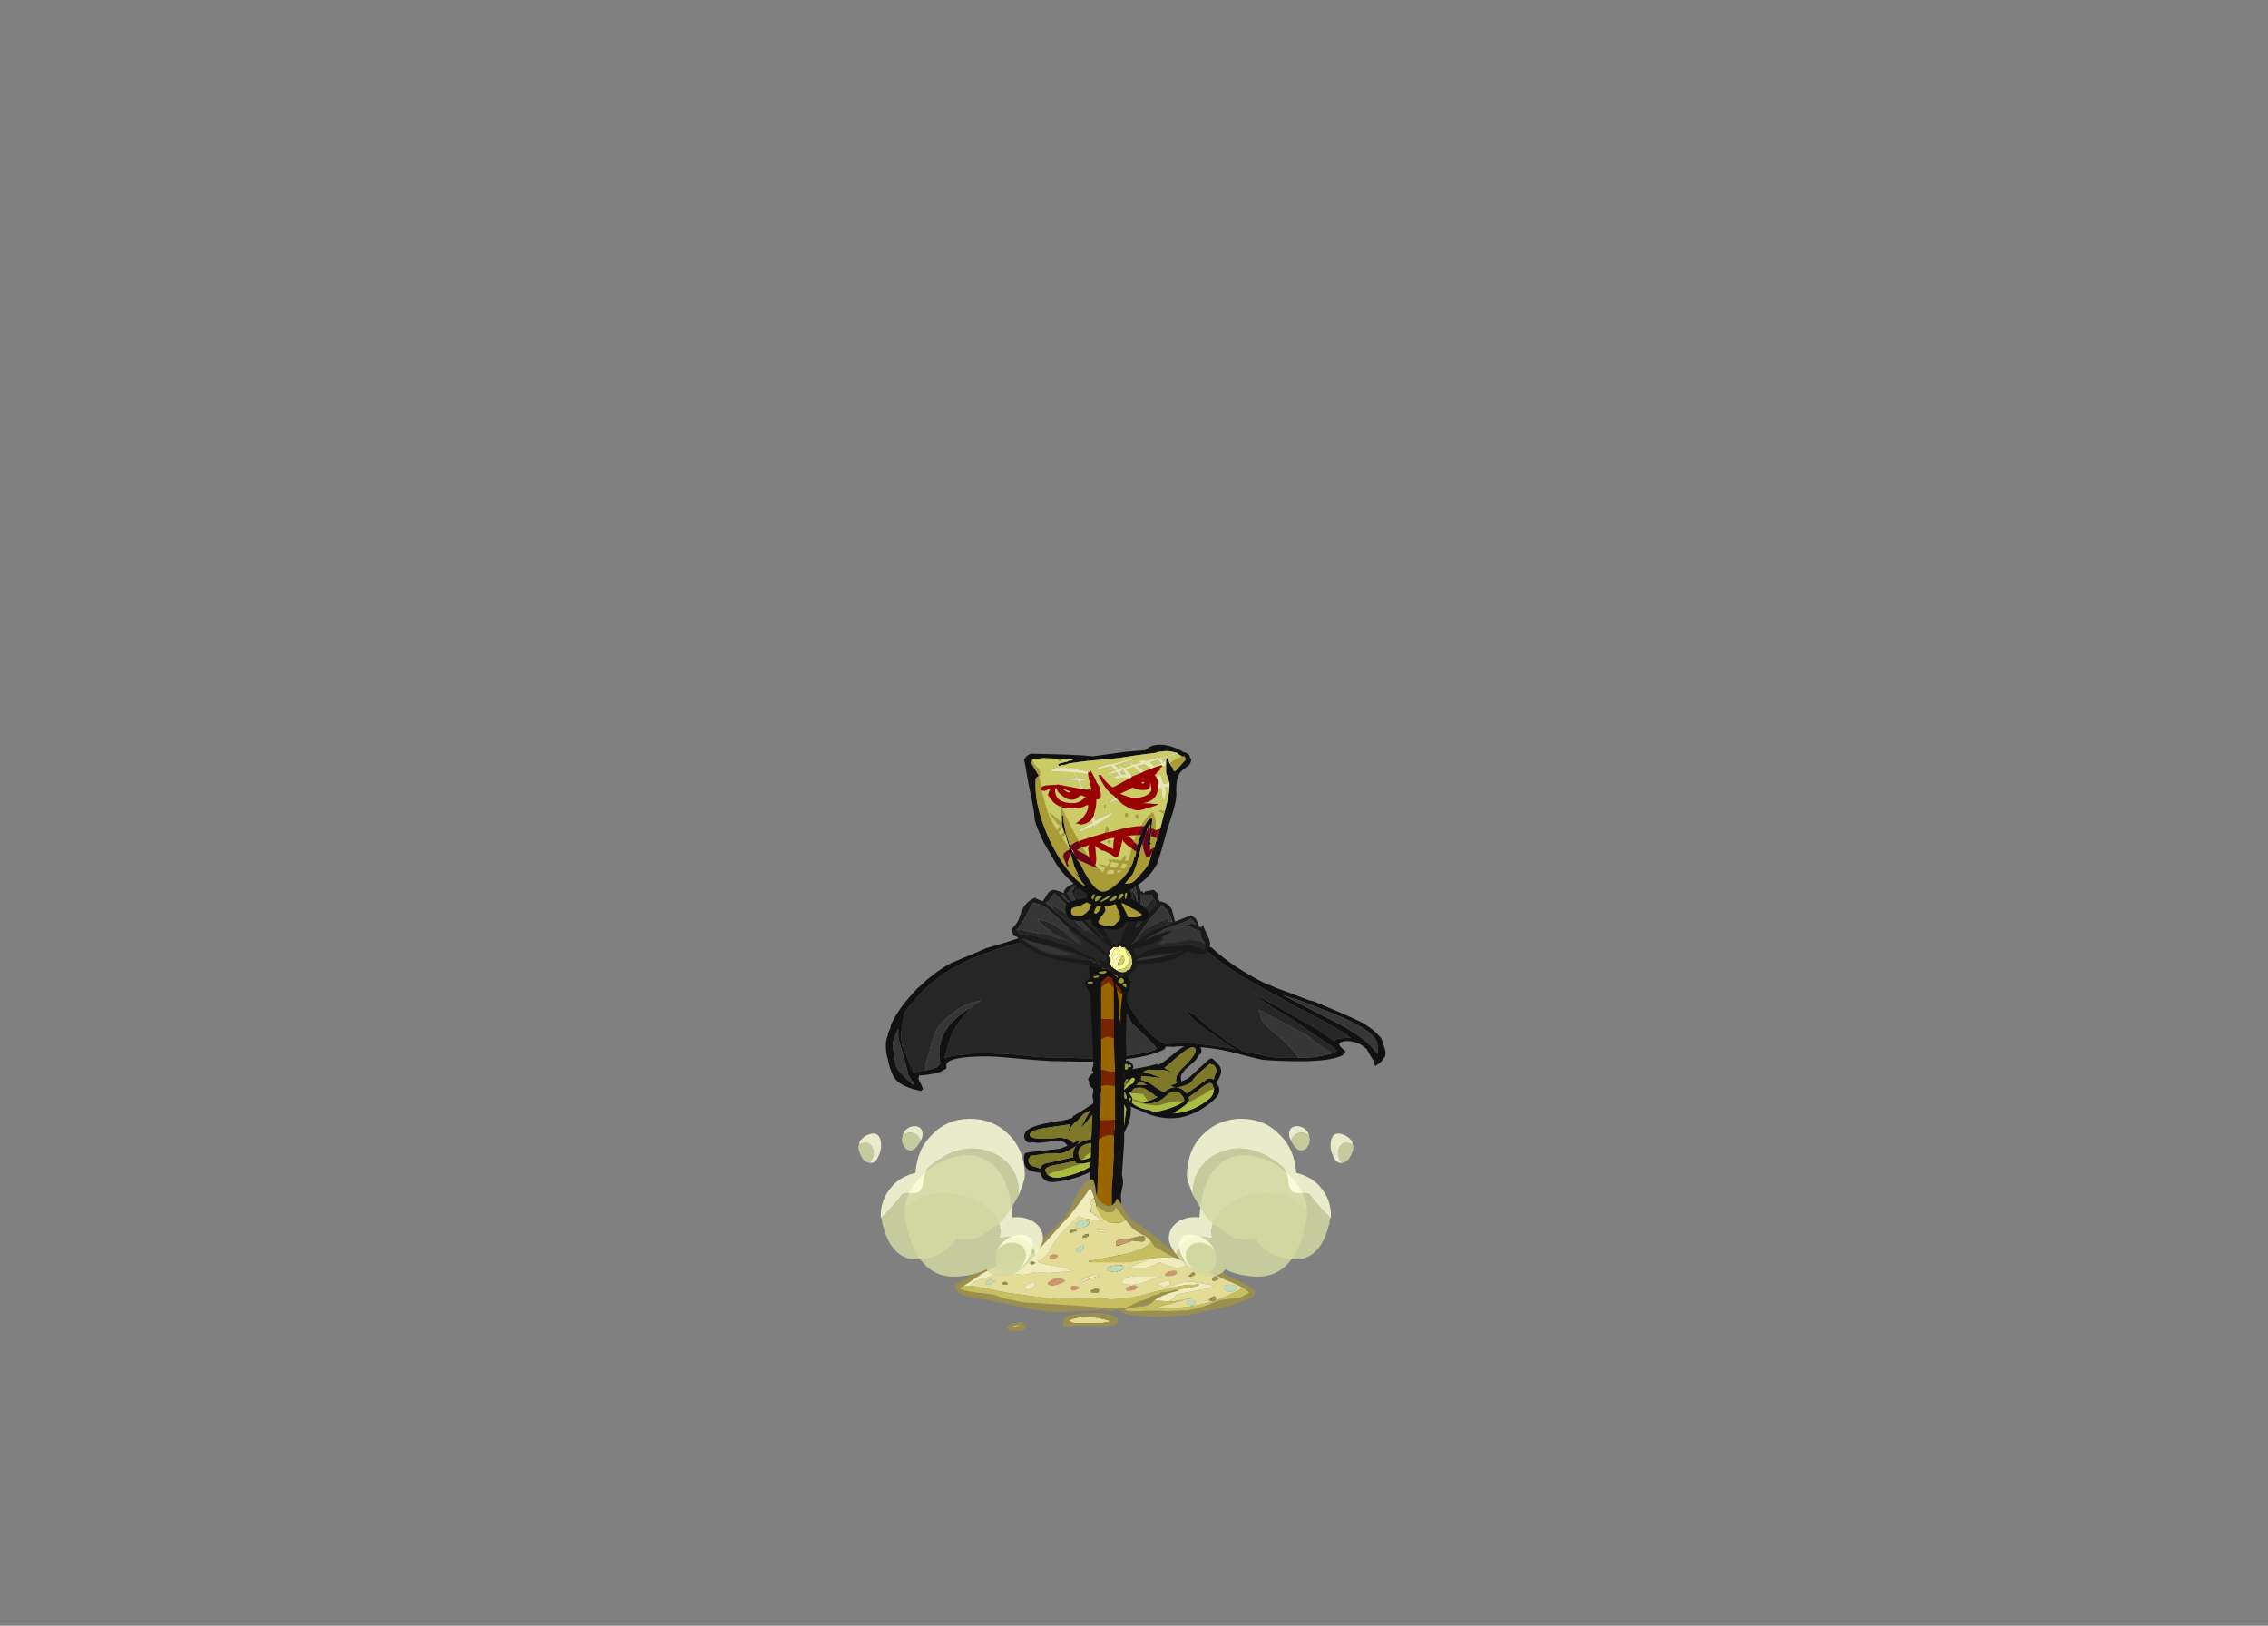 <?xml version="1.0" encoding="UTF-8" standalone="no"?>
<svg xmlns:ffdec="https://www.free-decompiler.com/flash" xmlns:xlink="http://www.w3.org/1999/xlink" ffdec:objectType="frame" height="580.35px" width="809.8px" xmlns="http://www.w3.org/2000/svg">
  <rect width="100%" height="100%" fill="#808080" stroke="none"/>
  <g transform="matrix(1.0, 0.0, 0.0, 1.0, 393.6, 454.7)">
    <use ffdec:characterId="606" ffdec:characterName="a_Cape_Dummy" height="460.6" transform="matrix(0.438, 0.0, 0.0, 0.131, -77.31, -125.269)" width="470.75" xlink:href="#sprite0"/>
    <use ffdec:characterId="573" ffdec:characterName="a_DummyRArm" height="75.6" transform="matrix(0.714, -0.054, 0.049, 0.652, -3.733, -119.093)" width="12.95" xlink:href="#sprite1"/>
    <use ffdec:characterId="571" ffdec:characterName="a_DummyLArm" height="77.35" transform="matrix(-0.716, 0.006, -0.005, -0.59, 8.647, -67.287)" width="12.6" xlink:href="#sprite2"/>
    <use ffdec:characterId="503" ffdec:characterName="a_DummyGlove" height="38.85" transform="matrix(-0.656, -0.746, 0.757, -0.644, 17.7, -43.2)" width="38.15" xlink:href="#sprite3"/>
    <use ffdec:characterId="503" ffdec:characterName="a_DummyGlove" height="38.85" transform="matrix(-0.084, -0.964, -1.13, 0.165, 16.75, -37.65)" width="38.15" xlink:href="#sprite3"/>
    <use ffdec:characterId="505" ffdec:characterName="a_DummyPost1" height="151.2" transform="matrix(1.167, -0.001, 9.0E-4, 0.902, -7.4, -132.35)" width="15.4" xlink:href="#sprite4"/>
    <use ffdec:characterId="608" ffdec:characterName="a_DummyMantle" height="20.65" transform="matrix(-1.631, -0.027, -0.043, 1.686, 38.867, -140.249)" width="43.4" xlink:href="#sprite5"/>
    <use ffdec:characterId="507" ffdec:characterName="a_DummyHead" height="73.15" transform="matrix(1.168, 0.0, 0.0, 0.902, -27.95, -188.8)" width="51.1" xlink:href="#sprite6"/>
    <use ffdec:characterId="509" ffdec:characterName="a_DummySand" height="54.25" transform="matrix(1.0, 0.0, 0.0, 1.0, -53.25, -33.85)" width="107.8" xlink:href="#sprite7"/>
    <use ffdec:characterId="8" ffdec:characterName="a_DustPuff04" height="89.05" transform="matrix(-0.615, -0.024, -0.024, 0.615, 74.441, -52.55)" width="79.85" xlink:href="#sprite8"/>
    <use ffdec:characterId="10" ffdec:characterName="a_DustPuff02" height="78.05" transform="matrix(-0.706, -0.01, -0.01, 0.706, 89.772, -54.738)" width="87.5" xlink:href="#sprite9"/>
    <use ffdec:characterId="8" ffdec:characterName="a_DustPuff04" height="89.05" transform="matrix(0.615, -0.024, 0.024, 0.615, -71.941, -52.55)" width="79.85" xlink:href="#sprite8"/>
    <use ffdec:characterId="10" ffdec:characterName="a_DustPuff02" height="78.05" transform="matrix(0.706, -0.01, 0.01, 0.706, -87.272, -54.738)" width="87.5" xlink:href="#sprite9"/>
  </g>
  <defs>
    <g id="sprite0" transform="matrix(1.0, 0.0, 0.0, 1.0, 108.15, 116.2)">
      <use ffdec:characterId="574" height="64.4" transform="matrix(7.0, 0.0, 0.0, 7.0, -108.15, -108.15)" width="58.2" xlink:href="#shape0"/>
    </g>
    <g id="shape0" transform="matrix(1.0, 0.0, 0.0, 1.0, 15.45, 15.45)">
      <path d="M-10.95 40.85 L-11.0 40.85 Q-11.4 41.05 -11.7 41.25 L-11.75 41.25 -11.8 41.3 -11.9 41.35 -12.2 41.65 -12.25 41.55 -12.55 39.2 Q-13.15 34.05 -13.4 32.4 L-13.45 32.4 Q-13.65 29.65 -13.65 26.95 -13.65 25.25 -13.5 22.35 L-13.3 18.85 Q-12.9 16.1 -12.0 13.2 L-11.85 12.65 Q-11.1 9.55 -9.95 6.45 L-9.55 5.4 -9.55 5.35 Q-8.3 2.05 -6.6 -0.8 L-6.4 -1.15 Q-5.35 -2.85 -4.15 -4.4 -3.15 -5.6 -2.1 -6.75 L-1.35 -7.5 -1.05 -7.85 -0.2 -8.6 0.1 -8.85 Q3.6 -11.95 8.15 -14.1 L8.4 -14.15 9.5 -14.3 Q12.65 -14.3 14.85 -13.4 L15.0 -13.35 15.35 -13.15 Q16.6 -12.35 17.65 -11.2 18.4 -10.75 18.85 -10.25 19.7 -9.4 20.5 -8.2 21.25 -7.15 21.65 -6.35 L21.85 -5.85 Q22.9 -3.05 23.6 -1.25 24.6 1.25 25.65 3.45 26.6 5.5 30.55 12.7 31.4 14.3 32.1 15.7 33.05 17.25 34.2 19.3 35.8 22.05 37.1 24.65 38.35 27.05 38.35 27.3 L38.35 27.5 38.7 28.25 38.4 28.15 38.2 28.15 37.9 28.3 37.75 28.3 37.55 28.35 Q37.0 28.6 36.85 29.2 L36.85 29.3 36.75 29.5 Q35.9 27.15 34.8 24.9 31.15 17.65 27.2 10.7 28.3 13.55 29.65 16.55 30.85 18.8 32.1 21.45 32.65 22.7 34.8 27.75 L36.3 31.05 Q36.45 31.25 36.6 31.65 36.8 32.2 36.9 32.75 L37.1 33.05 36.8 34.0 36.8 34.05 36.5 34.3 36.45 34.35 36.4 34.1 36.25 33.55 Q35.95 33.1 34.65 29.95 L33.85 27.85 33.15 26.4 Q31.1 22.6 28.9 18.9 L28.8 18.55 28.85 18.65 28.75 18.5 27.95 17.25 Q28.0 18.0 28.15 18.8 28.15 21.8 29.35 24.95 30.35 27.65 31.25 30.45 31.95 33.0 32.55 35.55 L32.55 35.8 Q32.55 35.9 32.65 36.0 31.85 36.05 30.95 36.0 29.75 35.95 28.9 35.3 27.8 34.45 26.65 33.8 L26.15 33.45 26.1 33.1 Q25.4 32.2 24.3 29.55 23.85 28.5 22.0 23.6 L21.65 22.55 Q21.1 21.1 20.5 19.2 L19.45 17.45 Q20.1 20.8 21.65 24.5 L21.85 25.0 25.2 32.7 Q24.55 32.15 23.8 31.75 22.75 31.15 21.65 30.8 20.25 30.3 18.8 30.2 18.2 30.4 17.55 30.45 L17.05 30.5 17.0 30.3 16.95 30.2 Q15.75 28.85 14.2 22.15 13.1 17.55 12.75 14.4 L12.35 12.1 Q12.15 10.55 11.95 9.05 11.9 13.7 12.6 18.55 L12.75 19.45 12.8 19.85 12.9 20.6 12.8 20.25 Q12.55 19.0 12.15 18.1 11.45 15.35 11.15 12.55 L11.15 12.1 11.1 12.15 11.05 11.7 11.0 12.3 Q10.6 13.05 10.45 13.9 8.7 17.7 9.1 22.1 9.4 25.4 9.5 28.65 L9.45 31.9 Q9.35 34.25 9.3 36.15 8.7 36.2 8.05 36.15 L4.4 35.85 4.25 35.85 Q2.6 35.8 1.2 35.3 L1.05 35.25 1.0 35.2 0.95 35.2 0.25 34.85 0.1 34.8 Q-1.1 34.55 -2.35 34.35 L-2.65 34.35 -2.75 34.3 Q-3.45 34.15 -4.15 34.05 -4.9 34.3 -5.7 34.35 L-5.75 34.4 -6.25 34.65 Q-7.8 35.05 -8.6 36.05 L-8.15 30.45 Q-7.55 23.05 -5.35 16.1 -6.1 17.5 -6.7 18.95 -6.3 17.85 -5.9 16.75 -5.05 15.15 -4.35 13.55 L-4.5 13.7 -4.45 13.55 -4.6 13.75 Q-4.95 14.05 -5.3 14.4 L-5.3 14.25 -5.65 14.8 Q-6.3 15.55 -6.75 16.45 -7.45 17.65 -7.75 18.95 L-7.85 19.2 Q-9.2 22.35 -9.65 25.9 -10.15 29.65 -10.35 33.35 -10.6 35.8 -10.8 38.2 L-10.75 38.95 Q-10.75 39.35 -10.85 40.45 L-10.85 40.8 -10.95 40.85 M30.9 11.7 L30.75 11.45 30.8 11.55 30.9 11.6 30.9 11.7 M36.35 18.35 L37.5 19.9 Q40.55 24.05 41.55 28.5 41.75 29.7 41.8 31.0 41.55 27.3 39.7 23.9 38.15 21.05 36.35 18.35 M41.8 34.55 L41.8 34.5 41.8 34.55 M38.65 25.3 Q37.95 23.8 37.05 22.3 L35.3 19.3 Q37.3 22.15 38.65 25.3" fill="#262626" fill-rule="evenodd" stroke="none"/>
      <path d="M11.05 -15.45 Q15.0 -14.85 17.8 -12.9 20.0 -11.35 21.45 -8.95 L21.65 -8.55 Q22.05 -7.65 22.5 -6.9 23.85 -2.7 25.7 1.3 L25.85 1.55 Q26.85 3.75 28.35 6.35 28.7 7.0 29.65 8.2 L29.85 8.55 Q31.85 10.95 33.75 13.45 34.05 13.7 34.35 13.95 L34.4 14.0 Q39.0 20.4 40.1 22.4 40.95 24.1 41.65 26.2 L42.2 28.1 42.35 29.25 Q42.75 33.05 42.75 34.05 L42.7 35.4 42.5 36.2 Q42.5 36.55 42.3 37.2 42.05 38.2 41.55 39.1 L41.5 38.85 41.5 38.9 41.35 37.15 40.95 34.95 40.6 32.85 Q40.55 32.45 40.25 31.75 L39.85 30.8 Q39.6 30.3 39.3 30.1 L39.3 29.95 39.25 30.0 Q38.75 29.4 38.2 29.45 37.85 29.45 37.6 29.85 37.35 30.25 37.35 30.8 37.35 31.3 38.1 33.55 L37.75 35.0 Q36.3 37.3 32.85 37.3 30.15 37.3 28.35 36.7 27.45 36.05 26.1 34.85 24.3 33.2 23.05 32.55 22.4 32.2 21.65 31.95 20.3 31.5 18.8 31.5 18.35 31.5 18.05 31.7 17.7 31.55 17.15 31.65 L17.1 31.85 17.1 32.15 Q17.1 32.55 16.55 33.35 15.9 34.3 14.85 35.15 11.85 37.45 7.3 37.45 L4.9 37.3 3.85 37.25 Q2.5 37.0 1.1 36.6 L-1.7 35.75 Q-2.95 35.4 -3.5 35.4 -7.0 35.4 -8.0 37.15 -8.35 37.75 -8.4 38.65 L-8.4 40.15 -8.65 40.6 Q-9.3 42.2 -11.3 42.8 L-11.55 42.75 -11.65 43.85 -11.65 43.9 -11.6 44.6 Q-11.35 46.0 -11.15 47.85 -11.15 48.15 -11.15 48.3 -11.2 48.4 -11.3 48.55 L-11.35 48.5 -11.25 48.95 -11.35 48.9 -11.35 48.85 Q-11.8 48.55 -12.2 48.15 L-12.3 48.1 Q-14.2 46.2 -14.65 42.55 -15.05 39.6 -15.2 36.7 -15.45 34.2 -15.45 31.05 -15.45 29.15 -15.2 27.0 L-15.2 26.45 -14.9 24.15 -14.85 23.05 Q-14.25 18.65 -13.2 14.3 -12.75 12.45 -11.8 9.0 -11.1 7.05 -10.65 5.5 L-10.05 3.95 Q-9.15 1.5 -7.95 -0.75 -6.9 -2.3 -5.15 -4.7 L-3.75 -6.75 -3.2 -7.25 Q-1.3 -9.1 -0.25 -10.3 3.1 -13.25 7.35 -15.05 L7.6 -15.15 9.1 -15.45 11.05 -15.45 M10.05 -14.95 L10.05 -14.95 M36.45 34.35 L36.5 34.3 36.8 34.05 36.8 34.0 37.1 33.05 36.9 32.75 Q36.8 32.2 36.6 31.65 36.45 31.25 36.3 31.05 L34.8 27.75 Q32.65 22.7 32.1 21.45 30.85 18.8 29.65 16.55 28.3 13.55 27.2 10.7 31.15 17.65 34.8 24.9 35.9 27.15 36.75 29.5 L36.85 29.3 36.85 29.2 Q37.0 28.6 37.55 28.35 L37.75 28.3 37.9 28.3 38.2 28.15 38.4 28.15 38.7 28.25 38.35 27.5 38.35 27.3 Q38.35 27.05 37.1 24.65 35.8 22.05 34.2 19.3 33.05 17.25 32.1 15.7 31.4 14.3 30.55 12.7 26.6 5.5 25.65 3.45 24.6 1.25 23.6 -1.25 22.9 -3.05 21.85 -5.85 L21.65 -6.35 Q21.25 -7.15 20.5 -8.2 19.7 -9.4 18.85 -10.25 18.4 -10.75 17.65 -11.2 16.6 -12.35 15.35 -13.15 L15.0 -13.35 14.85 -13.4 Q12.65 -14.3 9.5 -14.3 L8.4 -14.15 8.15 -14.1 Q3.6 -11.95 0.1 -8.85 L-0.2 -8.6 -1.05 -7.85 -1.35 -7.5 -2.1 -6.75 Q-3.15 -5.6 -4.15 -4.4 -5.35 -2.85 -6.4 -1.15 L-6.6 -0.8 Q-8.3 2.05 -9.55 5.35 L-9.55 5.4 -9.95 6.45 Q-11.1 9.55 -11.85 12.65 L-12.0 13.2 Q-12.9 16.1 -13.3 18.85 L-13.5 22.35 Q-13.65 25.25 -13.65 26.95 -13.65 29.65 -13.45 32.4 L-13.4 32.4 Q-13.15 34.05 -12.55 39.2 L-12.25 41.55 -12.2 41.65 -11.9 41.35 -11.8 41.3 -11.75 41.25 -11.7 41.25 Q-11.4 41.05 -11.0 40.85 L-10.95 40.85 -10.75 40.8 -10.1 40.25 -9.6 39.8 -9.45 39.5 -9.45 39.35 Q-9.05 38.7 -9.15 37.25 L-9.2 36.45 Q-9.4 31.35 -8.6 26.0 -8.0 22.3 -6.7 19.0 L-6.7 18.95 Q-6.1 17.5 -5.35 16.1 -7.55 23.05 -8.15 30.45 L-8.6 36.05 Q-7.8 35.05 -6.25 34.65 L-5.75 34.4 -5.7 34.35 Q-4.9 34.3 -4.15 34.05 -3.45 34.15 -2.75 34.3 L-2.65 34.35 -2.35 34.35 Q-1.1 34.55 0.1 34.8 L0.25 34.85 0.95 35.2 1.0 35.2 1.05 35.25 1.2 35.3 Q2.6 35.8 4.25 35.85 L4.4 35.85 8.05 36.15 Q8.7 36.2 9.3 36.15 L9.75 36.1 9.8 36.1 9.85 36.05 10.45 35.9 Q10.9 35.85 11.5 35.65 12.5 35.35 13.45 34.75 L13.8 34.55 14.4 34.2 Q16.05 33.15 16.05 32.25 16.05 31.65 14.45 26.45 L13.3 22.85 Q13.05 21.75 12.9 20.6 L12.8 19.85 12.75 19.45 12.6 18.55 Q11.9 13.7 11.95 9.05 12.15 10.55 12.35 12.1 L12.75 14.4 Q13.1 17.55 14.2 22.15 15.75 28.85 16.95 30.2 L17.0 30.3 17.05 30.5 17.55 30.45 Q18.2 30.4 18.8 30.2 20.25 30.3 21.65 30.8 22.75 31.15 23.8 31.75 24.55 32.15 25.2 32.7 L21.85 25.0 21.65 24.5 Q20.1 20.8 19.45 17.45 L20.5 19.2 Q21.1 21.1 21.65 22.55 L22.0 23.6 Q23.85 28.5 24.3 29.55 25.4 32.2 26.1 33.1 L26.15 33.45 26.65 33.8 Q27.8 34.45 28.9 35.3 29.75 35.95 30.95 36.0 31.85 36.05 32.65 36.0 33.6 35.95 34.5 35.7 35.5 35.15 36.45 34.35 M30.9 11.6 L30.8 11.55 30.75 11.45 30.9 11.7 35.3 19.3 37.05 22.3 Q37.95 23.8 38.65 25.3 40.9 29.9 41.8 34.5 L41.8 34.55 Q41.85 32.35 41.8 31.0 41.75 29.7 41.55 28.5 40.55 24.05 37.5 19.9 L36.35 18.35 Q34.3 15.6 32.15 12.85 L32.3 13.2 31.75 12.6 31.85 12.75 31.45 12.25 30.9 11.6 M-14.0 24.7 Q-14.3 26.55 -14.45 28.0 -14.65 29.85 -14.65 31.05 L-14.5 34.5 -14.35 38.0 Q-14.35 38.25 -14.25 39.15 L-14.1 40.3 Q-13.6 42.6 -12.3 46.45 L-12.15 46.3 -12.1 46.2 -12.25 45.85 -12.85 42.45 Q-12.9 41.45 -13.1 38.8 L-13.45 34.65 -14.0 28.2 -14.0 24.7" fill="#111111" fill-rule="evenodd" stroke="none"/>
      <path d="M10.05 -14.95 L10.05 -14.95 M11.25 16.3 L11.3 16.45 11.25 16.35 11.25 16.3 M9.85 36.05 L9.8 36.1 9.75 36.1 9.8 35.95 9.85 36.05" fill="#9eb66d" fill-rule="evenodd" stroke="none"/>
      <path d="M-10.95 40.85 L-10.85 40.8 -10.85 40.45 Q-10.75 39.35 -10.75 38.95 L-10.8 38.2 Q-10.6 35.8 -10.35 33.35 -10.15 29.65 -9.65 25.9 -9.2 22.35 -7.85 19.2 L-7.75 18.95 Q-7.45 17.65 -6.75 16.45 -6.3 15.55 -5.65 14.8 L-5.3 14.25 -5.3 14.4 Q-4.95 14.05 -4.6 13.75 L-4.45 13.55 -4.5 13.7 -4.35 13.55 Q-5.05 15.15 -5.9 16.75 -6.3 17.85 -6.7 18.95 L-6.7 19.0 Q-8.0 22.3 -8.6 26.0 -9.4 31.35 -9.2 36.45 L-9.15 37.25 Q-9.05 38.7 -9.45 39.35 L-9.45 39.5 -9.6 39.8 -10.1 40.25 -10.75 40.8 -10.95 40.85 M9.3 36.15 Q9.35 34.25 9.45 31.9 L9.5 28.65 Q9.4 25.4 9.1 22.1 8.7 17.7 10.45 13.9 10.6 13.05 11.0 12.3 L11.05 11.7 11.1 12.15 11.15 12.1 11.15 12.55 Q11.45 15.35 12.15 18.1 12.55 19.0 12.8 20.25 L12.9 20.6 Q13.05 21.75 13.3 22.85 L14.45 26.45 Q16.05 31.65 16.05 32.25 16.05 33.15 14.4 34.2 L13.8 34.55 13.45 34.75 Q12.5 35.35 11.5 35.65 10.9 35.85 10.45 35.9 L9.85 36.05 9.8 35.95 9.75 36.1 9.3 36.15 M32.65 36.0 Q32.55 35.9 32.55 35.8 L32.55 35.55 Q31.95 33.0 31.25 30.45 30.35 27.65 29.35 24.95 28.15 21.8 28.15 18.8 28.0 18.0 27.95 17.25 L28.75 18.5 28.85 18.65 28.8 18.55 28.9 18.9 Q31.1 22.6 33.15 26.4 L33.85 27.85 34.65 29.95 Q35.95 33.1 36.25 33.55 L36.4 34.1 36.45 34.35 Q35.5 35.15 34.5 35.7 33.6 35.95 32.65 36.0 M30.9 11.7 L30.9 11.6 31.45 12.25 31.85 12.75 31.75 12.6 32.3 13.2 32.15 12.85 Q34.3 15.6 36.35 18.35 38.15 21.05 39.7 23.9 41.55 27.3 41.8 31.0 41.85 32.35 41.8 34.55 L41.8 34.5 Q40.9 29.9 38.65 25.3 37.3 22.15 35.3 19.3 L30.9 11.7 M11.25 16.3 L11.25 16.35 11.3 16.45 11.25 16.3 M-14.0 24.7 L-14.0 28.2 -13.45 34.65 -13.1 38.8 Q-12.9 41.45 -12.85 42.45 L-12.25 45.85 -12.1 46.2 -12.15 46.3 -12.3 46.45 Q-13.6 42.6 -14.1 40.3 L-14.25 39.15 Q-14.35 38.25 -14.35 38.0 L-14.5 34.5 -14.65 31.05 Q-14.65 29.85 -14.45 28.0 -14.3 26.55 -14.0 24.7" fill="#363636" fill-rule="evenodd" stroke="none"/>
    </g>
    <g id="sprite1" transform="matrix(1.0, 0.0, 0.0, 1.0, 0.0, -75.6)">
      <use ffdec:characterId="572" height="10.8" transform="matrix(7.0, 0.0, 0.0, 7.0, 0.0, 75.6)" width="1.85" xlink:href="#shape1"/>
    </g>
    <g id="shape1" transform="matrix(1.0, 0.0, 0.0, 1.0, 0.0, -10.8)">
      <path d="M1.45 10.9 L1.85 10.95 1.85 13.5 1.75 15.5 1.65 16.85 1.6 17.95 1.6 19.05 1.65 19.65 1.65 19.85 Q1.75 20.6 1.7 21.0 L1.7 21.35 Q1.7 21.6 1.5 21.6 L1.15 21.55 0.15 21.45 0.05 21.4 Q0.0 21.4 0.0 21.25 0.0 20.5 0.05 19.85 0.15 18.25 0.3 17.15 L0.45 12.55 Q0.45 12.15 0.5 11.35 L0.5 10.8 0.8 10.85 0.8 12.15 0.65 17.3 0.5 18.75 0.45 19.85 0.4 20.2 0.35 21.15 0.8 21.15 1.15 21.1 1.15 19.85 Q1.25 17.05 1.35 15.35 L1.35 15.2 1.4 13.65 1.45 11.6 1.45 10.9 M1.45 20.85 L1.4 21.05 Q1.45 21.0 1.45 20.9 L1.45 20.85" fill="#111111" fill-rule="evenodd" stroke="none"/>
      <path d="M0.8 21.15 L0.35 21.15 0.4 20.2 0.45 19.85 0.5 18.75 0.65 17.3 0.8 12.15 0.8 10.85 1.15 10.85 1.15 12.7 Q1.15 15.9 0.8 21.1 L0.8 21.15" fill="#996600" fill-rule="evenodd" stroke="none"/>
      <path d="M1.45 10.9 L1.45 11.6 1.4 13.65 1.35 15.2 1.35 15.35 Q1.25 17.05 1.15 19.85 L1.15 21.1 0.8 21.15 0.8 21.1 Q1.15 15.9 1.15 12.7 L1.15 10.85 1.45 10.9" fill="#792400" fill-rule="evenodd" stroke="none"/>
    </g>
    <g id="sprite2" transform="matrix(1.0, 0.0, 0.0, 1.0, -2.1, 0.0)">
      <use ffdec:characterId="570" height="11.05" transform="matrix(7.0, 0.0, 0.0, 7.0, 2.1, 0.0)" width="1.8" xlink:href="#shape2"/>
    </g>
    <g id="shape2" transform="matrix(1.0, 0.0, 0.0, 1.0, -0.3, 0.0)">
      <path d="M1.45 10.95 L1.45 9.25 Q1.4 5.2 1.4 4.35 L1.4 4.25 1.45 4.25 Q1.65 5.4 1.7 8.0 L1.7 8.25 Q1.7 6.95 1.7 6.1 1.75 5.45 1.8 4.8 L1.75 4.65 Q1.65 3.55 1.65 3.3 L1.7 3.1 1.7 2.9 1.8 2.3 1.75 1.5 1.7 0.4 1.65 0.4 0.9 0.4 Q0.85 0.7 0.8 1.25 L0.8 3.55 0.85 5.55 0.8 11.0 0.5 11.05 0.5 10.55 Q0.55 9.05 0.4 5.9 L0.3 2.9 0.3 2.7 0.35 2.05 0.45 1.15 0.35 0.75 Q0.25 0.45 0.3 0.3 0.45 -0.15 2.05 0.05 L2.1 0.6 2.05 2.9 2.0 4.85 1.85 10.35 1.85 10.9 1.45 10.95" fill="#111111" fill-rule="evenodd" stroke="none"/>
      <path d="M0.8 11.0 L0.85 5.55 0.8 3.55 0.8 1.25 Q0.85 0.7 0.9 0.4 L1.65 0.4 1.45 2.7 1.45 2.6 Q1.4 2.5 1.35 1.9 L1.3 1.15 1.2 1.15 1.1 2.55 Q1.1 2.7 1.25 3.8 L1.2 4.05 Q1.15 4.25 1.15 4.3 1.15 4.9 0.95 7.15 0.95 7.35 1.0 7.95 L1.1 9.55 1.15 10.95 0.8 11.0" fill="#996600" fill-rule="evenodd" stroke="none"/>
      <path d="M1.65 0.4 L1.7 0.4 1.75 1.5 1.8 2.3 1.7 2.9 1.7 3.1 1.65 3.3 Q1.65 3.55 1.75 4.65 L1.8 4.8 Q1.75 5.45 1.7 6.1 1.7 6.95 1.7 8.25 L1.7 8.0 Q1.65 5.4 1.45 4.25 L1.4 4.25 1.4 4.35 Q1.4 5.2 1.45 9.25 L1.45 10.95 1.15 10.95 1.1 9.55 1.0 7.95 Q0.95 7.35 0.95 7.15 1.15 4.9 1.15 4.3 1.15 4.25 1.2 4.05 L1.25 3.8 Q1.1 2.7 1.1 2.55 L1.2 1.15 1.3 1.15 1.35 1.9 Q1.4 2.5 1.45 2.6 L1.45 2.7 1.65 0.4" fill="#792400" fill-rule="evenodd" stroke="none"/>
    </g>
    <g id="sprite3" transform="matrix(1.0, 0.0, 0.0, 1.0, 0.0, 0.0)">
      <use ffdec:characterId="502" height="5.55" transform="matrix(7.0, 0.0, 0.0, 7.0, 0.0, 0.0)" width="5.45" xlink:href="#shape3"/>
    </g>
    <g id="shape3" transform="matrix(1.0, 0.0, 0.0, 1.0, 0.0, 0.0)">
      <path d="M5.2 1.15 L5.25 1.0 5.2 0.8 Q5.15 0.75 5.1 0.75 4.9 0.75 4.75 0.9 4.6 1.1 4.45 1.1 L4.5 1.2 4.5 1.3 Q4.6 1.35 4.6 1.6 L4.55 1.7 4.65 1.8 4.8 2.05 4.85 2.0 4.9 1.9 4.85 1.85 4.65 1.6 Q4.7 1.55 4.75 1.5 L5.0 1.55 Q5.05 1.5 5.15 1.25 L5.2 1.15 M4.75 0.3 L4.55 0.4 4.5 0.55 4.3 0.8 4.35 0.85 4.6 0.65 Q4.85 0.45 4.85 0.4 4.85 0.3 4.75 0.3 M5.05 0.5 Q5.25 0.4 5.35 0.7 5.45 0.9 5.45 1.05 5.45 1.15 5.15 1.7 L5.1 1.85 5.1 1.9 5.15 2.05 Q5.15 2.15 5.05 2.25 4.95 2.35 4.85 2.35 4.75 2.35 4.45 2.1 4.4 2.25 4.15 2.25 3.95 2.25 3.9 2.05 L3.9 2.1 Q3.45 2.85 3.3 3.2 3.2 3.2 3.2 3.3 L3.2 3.35 Q3.15 3.45 3.15 3.9 3.15 4.45 3.1 4.75 3.0 5.45 2.6 5.45 2.35 5.45 2.25 5.25 L2.25 5.1 2.2 4.95 Q2.15 4.85 2.15 4.45 L2.15 4.1 2.1 3.9 Q2.1 3.7 1.8 3.55 1.7 3.85 1.7 3.95 L1.75 5.3 Q1.75 5.45 1.7 5.5 1.6 5.55 1.25 5.55 0.9 5.55 0.75 5.25 0.65 5.05 0.6 4.9 L0.6 4.85 Q0.2 4.85 0.05 4.5 0.0 4.35 0.0 4.05 0.0 3.05 0.45 2.25 1.0 1.4 2.0 1.0 L2.5 0.75 Q3.05 0.55 3.5 0.6 3.55 0.5 3.65 0.5 3.8 0.45 3.95 0.55 L4.1 0.6 Q4.1 0.5 4.35 0.35 4.6 0.1 4.7 0.05 5.0 -0.1 5.05 0.15 5.1 0.35 5.05 0.5 M4.75 0.6 Q4.45 0.75 4.45 0.85 4.45 0.95 4.45 0.9 L4.8 0.7 4.85 0.7 4.8 0.65 4.85 0.6 4.75 0.6 M3.8 0.8 L3.95 0.9 4.1 0.95 Q4.2 0.95 4.2 0.85 4.2 0.8 4.0 0.75 3.8 0.7 3.8 0.8 M3.85 0.6 L3.8 0.55 3.75 0.55 3.65 0.6 3.65 0.65 3.75 0.65 3.85 0.6 M3.65 1.3 L3.4 1.1 3.4 1.05 3.9 1.25 Q3.85 1.05 3.75 0.95 L3.3 0.8 3.25 0.8 2.45 0.95 Q2.25 1.0 2.0 1.15 L1.75 1.35 Q1.6 1.4 1.45 1.55 L1.25 1.95 Q1.0 2.5 0.95 2.85 L0.95 2.95 0.95 3.0 Q1.05 3.1 1.2 3.1 L1.3 3.1 Q1.65 3.1 1.75 2.7 L1.75 2.2 Q1.8 1.9 1.95 1.65 2.1 1.4 2.25 1.35 L2.2 1.45 2.2 1.5 2.15 1.6 Q2.05 1.8 2.0 2.05 L2.0 2.1 2.1 2.05 2.2 2.05 Q2.6 1.95 2.75 1.9 3.0 1.75 3.1 1.5 L3.15 1.3 3.25 1.15 3.25 1.05 3.3 1.15 3.3 1.45 3.2 1.65 2.9 2.0 2.8 2.1 Q3.0 2.05 3.3 1.9 3.55 1.7 3.6 1.7 3.1 2.25 2.45 2.35 L1.95 2.5 1.95 2.75 1.9 2.9 Q1.75 3.35 1.15 3.35 L1.05 4.5 Q1.05 4.8 0.8 4.85 L0.9 5.0 Q1.05 5.35 1.25 5.35 L1.4 5.35 1.45 5.3 1.55 5.25 1.55 4.45 1.5 4.1 1.45 3.9 Q1.45 3.7 1.6 3.4 1.75 3.05 2.0 3.0 L1.9 3.3 Q2.05 3.35 2.2 3.6 L2.2 3.7 2.25 3.75 Q2.3 3.95 2.3 4.25 2.4 5.2 2.65 5.2 2.9 5.2 2.9 4.4 L2.9 3.35 2.6 3.45 2.5 3.45 Q2.7 3.4 2.95 3.15 3.0 3.05 3.05 3.0 L3.35 2.7 Q3.45 2.5 3.45 2.4 3.1 2.65 2.6 2.9 3.1 2.45 3.45 2.1 L3.8 1.75 3.85 1.65 3.85 1.5 3.65 1.3 M4.1 1.9 Q4.15 2.05 4.25 2.05 4.35 2.05 4.35 1.95 4.35 1.85 4.2 1.8 4.05 1.7 4.05 1.8 L4.1 1.9 M4.05 2.1 Q4.1 2.15 4.15 2.15 L4.25 2.1 Q4.05 2.0 4.05 2.1 M4.05 1.25 Q4.2 1.35 4.3 1.35 4.35 1.35 4.35 1.25 4.35 1.2 4.15 1.1 L3.95 1.1 4.05 1.25 M4.05 1.5 L4.3 1.75 Q4.4 1.75 4.4 1.65 4.4 1.5 4.2 1.45 4.05 1.35 4.05 1.5 M0.8 3.1 L0.75 3.0 Q0.75 2.55 0.85 2.15 L0.75 2.3 0.75 2.25 0.65 2.4 Q0.2 3.15 0.2 4.05 0.2 4.25 0.3 4.4 0.4 4.55 0.55 4.6 L0.65 4.65 0.7 4.65 Q0.9 4.65 0.9 3.9 L0.95 3.3 Q0.85 3.25 0.8 3.2 L0.8 3.1" fill="#111111" fill-rule="evenodd" stroke="none"/>
      <path d="M4.5 1.2 L4.45 1.1 Q4.6 1.1 4.75 0.9 4.9 0.75 5.1 0.75 5.15 0.75 5.2 0.8 L5.25 1.0 5.2 1.15 4.95 1.15 4.5 1.2 M4.75 0.3 Q4.85 0.3 4.85 0.4 4.85 0.45 4.6 0.65 L4.35 0.85 4.3 0.8 4.5 0.55 4.55 0.4 4.75 0.3 M0.95 2.95 L0.95 2.85 Q1.0 2.5 1.25 1.95 L1.45 1.55 Q1.6 1.4 1.75 1.35 L2.0 1.15 Q2.25 1.0 2.45 0.95 L3.25 0.8 3.3 0.8 3.75 0.95 Q3.85 1.05 3.9 1.25 L3.4 1.05 3.4 1.1 3.65 1.3 3.4 1.45 3.2 1.65 3.3 1.45 Q3.4 1.3 3.4 1.2 L3.4 1.15 3.3 1.15 3.25 1.05 3.25 1.15 Q3.1 1.15 3.0 1.25 L2.6 1.65 2.15 1.6 2.2 1.5 2.2 1.45 2.45 1.25 2.7 1.1 2.7 1.05 Q2.4 1.15 2.05 1.45 1.6 1.8 1.55 2.05 1.5 2.15 1.4 2.35 L1.25 2.6 Q1.2 2.75 1.0 2.9 L0.95 2.95 M2.2 1.5 L2.2 1.5 M2.1 2.05 L2.0 2.1 2.0 2.05 2.1 2.05 M0.55 4.6 Q0.4 4.55 0.3 4.4 0.2 4.25 0.2 4.05 0.2 3.15 0.65 2.4 L0.75 2.25 0.75 2.3 0.85 2.15 Q0.75 2.55 0.75 3.0 L0.8 3.1 0.75 3.05 0.7 3.35 0.55 4.05 Q0.55 4.45 0.4 4.55 L0.55 4.6" fill="#a9bc3f" fill-rule="evenodd" stroke="none"/>
      <path d="M4.5 1.2 L4.95 1.15 5.2 1.15 5.15 1.25 Q5.05 1.5 5.0 1.55 L4.75 1.5 Q4.7 1.55 4.65 1.6 L4.85 1.85 4.9 1.9 4.85 2.0 4.8 2.05 4.65 1.8 4.55 1.7 4.6 1.6 Q4.6 1.35 4.5 1.3 L4.5 1.2 M4.75 0.6 L4.85 0.6 4.8 0.65 4.85 0.7 4.8 0.7 4.45 0.9 Q4.45 0.95 4.45 0.85 4.45 0.75 4.75 0.6 M0.95 2.95 L1.0 2.9 Q1.2 2.75 1.25 2.6 L1.4 2.35 Q1.5 2.15 1.55 2.05 1.6 1.8 2.05 1.45 2.4 1.15 2.7 1.05 L2.7 1.1 2.45 1.25 2.2 1.45 2.25 1.35 Q2.1 1.4 1.95 1.65 1.8 1.9 1.75 2.2 L1.75 2.7 Q1.65 3.1 1.3 3.1 L1.2 3.1 Q1.05 3.1 0.95 3.0 L0.95 2.95 M2.2 1.5 L2.2 1.5 M2.15 1.6 L2.6 1.65 3.0 1.25 Q3.1 1.15 3.25 1.15 L3.15 1.3 3.1 1.5 Q3.0 1.75 2.75 1.9 2.6 1.95 2.2 2.05 L2.1 2.05 2.0 2.05 Q2.05 1.8 2.15 1.6 M3.3 1.15 L3.4 1.15 3.4 1.2 Q3.4 1.3 3.3 1.45 L3.3 1.15 M3.2 1.65 L3.4 1.45 3.65 1.3 3.85 1.5 3.85 1.65 3.8 1.75 3.45 2.1 Q3.1 2.45 2.6 2.9 3.1 2.65 3.45 2.4 3.45 2.5 3.35 2.7 L3.05 3.0 Q3.0 3.05 2.95 3.15 2.7 3.4 2.5 3.45 L2.6 3.45 2.9 3.35 2.9 4.4 Q2.9 5.2 2.65 5.2 2.4 5.2 2.3 4.25 2.3 3.95 2.25 3.75 L2.2 3.7 2.2 3.6 Q2.05 3.35 1.9 3.3 L2.0 3.0 Q1.75 3.05 1.6 3.4 1.45 3.7 1.45 3.9 L1.5 4.1 1.55 4.45 1.55 5.25 1.45 5.3 1.4 5.35 1.25 5.35 Q1.05 5.35 0.9 5.0 L0.8 4.85 Q1.05 4.8 1.05 4.5 L1.15 3.35 Q1.75 3.35 1.9 2.9 L1.95 2.75 1.95 2.5 2.45 2.35 Q3.1 2.25 3.6 1.7 3.55 1.7 3.3 1.9 3.0 2.05 2.8 2.1 L2.9 2.0 3.2 1.65 M0.55 4.6 L0.4 4.55 Q0.55 4.45 0.55 4.05 L0.7 3.35 0.75 3.05 0.8 3.1 0.8 3.2 Q0.85 3.25 0.95 3.3 L0.9 3.9 Q0.9 4.65 0.7 4.65 L0.65 4.65 0.55 4.6" fill="#7e7829" fill-rule="evenodd" stroke="none"/>
      <path d="M3.85 0.6 L3.75 0.65 3.65 0.65 3.65 0.6 3.75 0.55 3.8 0.55 3.85 0.6 M3.8 0.8 Q3.8 0.7 4.0 0.75 4.2 0.8 4.2 0.85 4.2 0.95 4.1 0.95 L3.95 0.9 3.8 0.8 M4.05 1.5 Q4.05 1.35 4.2 1.45 4.4 1.5 4.4 1.65 4.4 1.75 4.3 1.75 L4.05 1.5 M4.05 1.25 L3.95 1.1 4.15 1.1 Q4.35 1.2 4.35 1.25 4.35 1.35 4.3 1.35 4.2 1.35 4.05 1.25 M4.05 2.1 Q4.05 2.0 4.25 2.1 L4.15 2.15 Q4.1 2.15 4.05 2.1 M4.1 1.9 L4.05 1.8 Q4.05 1.7 4.2 1.8 4.35 1.85 4.35 1.95 4.35 2.05 4.25 2.05 4.15 2.05 4.1 1.9" fill="#999933" fill-rule="evenodd" stroke="none"/>
    </g>
    <g id="sprite4" transform="matrix(1.0, 0.0, 0.0, 1.0, 0.0, 0.0)">
      <use ffdec:characterId="504" height="21.6" transform="matrix(7.0, 0.0, 0.0, 7.0, 0.0, 0.0)" width="2.2" xlink:href="#shape4"/>
    </g>
    <g id="shape4" transform="matrix(1.0, 0.0, 0.0, 1.0, 0.0, 0.0)">
      <path d="M1.7 3.95 L1.7 3.9 Q1.65 3.45 1.65 3.3 L1.7 2.9 1.8 2.3 1.75 1.5 1.7 0.4 0.9 0.4 Q0.85 0.7 0.8 1.25 L0.8 4.0 0.85 4.75 0.85 6.55 0.85 7.7 0.85 9.4 0.85 10.35 0.8 12.15 0.8 12.3 0.75 13.3 0.65 17.3 0.5 18.75 0.45 19.85 0.4 20.2 0.35 21.15 1.15 21.1 1.15 19.85 1.2 18.15 1.2 18.3 1.25 19.55 Q1.3 20.25 1.35 20.75 L1.35 21.0 1.4 21.1 Q1.5 20.95 1.5 20.8 L1.5 20.65 1.45 19.55 1.3 17.95 1.3 16.2 1.35 15.35 1.35 15.2 1.4 14.2 1.4 13.2 1.45 12.25 1.45 10.4 1.45 9.55 1.45 9.25 1.4 7.95 1.4 7.8 1.4 6.6 1.4 4.8 1.4 4.35 1.45 4.25 1.55 4.95 Q1.65 5.65 1.65 6.6 L1.7 6.95 1.7 7.05 1.7 8.1 1.7 7.1 1.7 6.95 1.7 6.65 1.7 6.1 1.8 4.95 1.75 4.4 1.7 3.95 M2.1 0.6 L2.05 2.9 2.0 4.85 1.85 10.35 1.85 13.5 1.75 15.35 Q1.8 15.65 1.8 15.85 L1.7 16.55 1.8 18.85 1.75 20.2 1.85 20.9 Q1.85 21.15 1.7 21.25 L1.7 21.35 Q1.7 21.6 1.5 21.6 L1.15 21.55 0.15 21.45 0.05 21.4 Q0.0 21.4 0.0 21.25 0.0 20.5 0.05 19.85 0.15 18.25 0.3 17.15 L0.45 12.55 Q0.45 12.15 0.5 11.35 L0.5 10.55 Q0.55 9.05 0.4 5.9 L0.3 2.9 0.3 2.7 0.35 2.05 0.45 1.15 0.35 0.75 Q0.25 0.45 0.3 0.3 0.45 -0.15 2.05 0.05 L2.1 0.6 M1.7 8.1 L1.7 8.1" fill="#111111" fill-rule="evenodd" stroke="none"/>
      <path d="M0.85 4.75 L1.15 4.45 1.4 4.8 1.4 6.6 0.85 6.55 0.85 4.75 M1.55 4.95 L1.75 5.15 1.8 4.95 1.7 6.1 1.7 6.65 1.65 6.6 Q1.65 5.65 1.55 4.95 M1.75 4.4 L1.7 3.95 1.75 4.4 M0.85 7.7 Q1.0 7.55 1.15 7.55 L1.4 7.65 1.4 7.8 1.4 7.95 1.45 9.25 1.45 9.55 1.25 9.55 1.15 9.5 0.85 9.4 0.85 7.7 M1.7 7.05 L1.7 6.95 1.7 7.1 1.7 7.05 M1.7 8.1 L1.7 8.1 M0.85 10.35 L1.05 10.3 1.4 10.35 1.45 10.4 1.45 12.25 0.8 12.3 0.8 12.15 0.85 10.35 M0.75 13.3 L0.8 13.3 Q1.1 13.1 1.2 13.1 1.3 13.1 1.4 13.2 L1.4 14.2 1.35 15.2 1.35 15.35 1.3 16.2 1.3 17.95 1.45 19.55 1.5 20.65 1.5 20.8 Q1.5 20.95 1.4 21.1 L1.35 21.0 1.35 20.75 Q1.3 20.25 1.25 19.55 L1.2 18.3 1.2 18.15 1.15 19.85 1.15 21.1 0.35 21.15 0.4 20.2 0.45 19.85 0.5 18.75 0.65 17.3 0.75 13.3" fill="#996600" fill-rule="evenodd" stroke="none"/>
      <path d="M0.85 4.75 L0.8 4.0 0.8 1.25 Q0.85 0.7 0.9 0.4 L1.7 0.4 1.75 1.5 1.8 2.3 1.7 2.9 1.65 3.3 Q1.65 3.45 1.7 3.9 L1.7 3.95 1.75 4.4 1.8 4.95 1.75 5.15 1.55 4.95 1.45 4.25 1.4 4.35 1.4 4.8 1.15 4.45 0.85 4.75 M0.85 6.55 L1.4 6.6 1.4 7.8 1.4 7.65 1.15 7.55 Q1.0 7.55 0.85 7.7 L0.85 6.55 M1.7 6.65 L1.7 6.95 1.65 6.6 1.7 6.65 M1.7 7.05 L1.7 7.1 1.7 8.1 1.7 7.05 M0.85 9.4 L1.15 9.5 1.25 9.55 1.45 9.55 1.45 10.4 1.4 10.35 1.05 10.3 0.85 10.35 0.85 9.4 M0.8 12.3 L1.45 12.25 1.4 13.2 Q1.3 13.1 1.2 13.1 1.1 13.1 0.8 13.3 L0.75 13.3 0.8 12.3" fill="#792400" fill-rule="evenodd" stroke="none"/>
      <path d="M0.15 3.2 L0.15 3.1 Q0.2 3.05 0.3 3.0 L0.7 3.05 Q0.8 3.1 0.9 3.15 0.9 3.0 1.05 3.05 L1.2 3.05 Q1.15 2.85 1.35 2.85 1.4 2.85 1.45 2.9 L1.5 2.95 2.0 2.85 Q2.2 2.85 2.2 3.15 2.2 3.3 2.1 3.25 L2.05 3.25 2.05 3.3 2.0 3.35 1.65 3.35 1.7 3.6 Q1.7 3.75 1.6 3.8 L1.65 3.8 2.15 4.45 2.1 4.8 Q2.05 5.15 1.85 5.1 L1.8 5.1 1.75 5.05 Q1.75 4.85 1.5 4.6 1.3 4.4 1.35 4.25 1.2 4.2 1.15 4.15 L1.15 4.1 0.75 4.6 Q0.45 4.9 0.5 5.15 L0.4 5.15 0.25 4.85 Q0.15 4.6 0.15 4.5 L0.3 4.3 0.5 4.05 0.6 3.8 Q0.65 3.7 0.75 3.65 L0.7 3.65 0.6 3.4 0.55 3.45 0.4 3.45 Q0.3 3.45 0.25 3.35 0.15 3.3 0.15 3.2 M0.7 3.25 L0.6 3.25 Q0.55 3.25 0.5 3.3 L0.5 3.35 0.55 3.4 0.65 3.35 0.7 3.35 0.7 3.45 0.9 3.45 0.95 3.4 0.9 3.3 0.7 3.3 0.7 3.25 M0.45 3.15 L0.35 3.2 0.4 3.3 Q0.5 3.2 0.5 3.15 L0.45 3.15 M1.1 3.35 L1.05 3.45 1.1 3.45 1.4 3.5 1.5 3.5 Q1.5 3.55 1.5 3.45 1.5 3.4 1.45 3.4 L1.15 3.35 1.1 3.35 M1.35 3.3 L1.5 3.35 1.65 3.35 1.65 3.25 Q1.65 3.2 1.5 3.2 L1.35 3.25 1.35 3.3 M2.0 3.25 L2.0 3.15 1.9 3.1 1.75 3.05 1.7 3.15 Q1.75 3.2 1.9 3.2 L2.0 3.25 M1.6 4.15 L1.65 4.1 Q1.6 3.9 1.4 3.9 L1.4 3.95 1.45 4.1 1.55 4.2 1.6 4.15 M1.7 4.25 Q1.6 4.35 1.6 4.4 L1.6 4.5 1.75 4.55 Q1.85 4.5 1.85 4.4 1.8 4.2 1.7 4.25 M1.9 4.55 Q1.8 4.55 1.8 4.65 1.8 4.7 1.95 4.8 L1.95 4.6 1.9 4.55 M1.3 3.65 Q1.2 3.5 1.1 3.55 0.95 3.55 0.9 3.65 L0.9 3.7 1.15 3.7 1.3 3.65 M1.3 3.75 L1.2 3.75 1.2 3.8 1.25 3.85 Q1.3 3.85 1.3 3.75 M0.75 3.95 L0.85 4.0 0.95 4.0 1.05 3.95 1.1 3.9 1.05 3.85 0.75 3.9 0.75 3.95 M0.75 4.1 L0.55 4.15 Q0.5 4.15 0.5 4.2 L0.6 4.25 Q0.7 4.2 0.75 4.2 L0.75 4.1 M0.45 4.45 L0.3 4.45 0.25 4.5 Q0.25 4.55 0.3 4.55 L0.5 4.55 0.5 4.5 0.45 4.45" fill="#111111" fill-rule="evenodd" stroke="none"/>
      <path d="M0.45 4.45 L0.5 4.5 0.5 4.55 0.3 4.55 Q0.25 4.55 0.25 4.5 L0.3 4.45 0.45 4.45 M0.75 4.1 L0.75 4.2 Q0.7 4.2 0.6 4.25 L0.5 4.2 Q0.5 4.15 0.55 4.15 L0.75 4.1 M0.75 3.95 L0.75 3.9 1.05 3.85 1.1 3.9 1.05 3.95 0.95 4.0 0.85 4.0 0.75 3.95 M1.3 3.75 Q1.3 3.85 1.25 3.85 L1.2 3.8 1.2 3.75 1.3 3.75 M1.3 3.65 L1.15 3.7 0.9 3.7 0.9 3.65 Q0.95 3.55 1.1 3.55 1.2 3.5 1.3 3.65 M1.9 4.55 L1.95 4.6 1.95 4.8 Q1.8 4.7 1.8 4.65 1.8 4.55 1.9 4.55 M1.7 4.25 Q1.8 4.2 1.85 4.4 1.85 4.5 1.75 4.55 L1.6 4.5 1.6 4.4 Q1.6 4.35 1.7 4.25 M1.6 4.15 L1.55 4.2 1.45 4.1 1.4 3.95 1.4 3.9 Q1.6 3.9 1.65 4.1 L1.6 4.15 M2.0 3.25 L1.9 3.2 Q1.75 3.2 1.7 3.15 L1.75 3.05 1.9 3.1 2.0 3.15 2.0 3.25 M1.35 3.3 L1.35 3.25 1.5 3.2 Q1.65 3.2 1.65 3.25 L1.65 3.35 1.5 3.35 1.35 3.3 M1.1 3.35 L1.15 3.35 1.45 3.4 Q1.5 3.4 1.5 3.45 1.5 3.55 1.5 3.5 L1.4 3.5 1.1 3.45 1.05 3.45 1.1 3.35 M0.45 3.15 L0.5 3.15 Q0.5 3.2 0.4 3.3 L0.35 3.2 0.45 3.15 M0.7 3.25 L0.7 3.3 0.9 3.3 0.95 3.4 0.9 3.45 0.7 3.45 0.7 3.35 0.65 3.35 0.55 3.4 0.5 3.35 0.5 3.3 Q0.55 3.25 0.6 3.25 L0.7 3.25" fill="#999933" fill-rule="evenodd" stroke="none"/>
    </g>
    <g id="sprite5" transform="matrix(1.0, 0.0, 0.0, 1.0, 21.35, 11.55)">
      <use ffdec:characterId="607" height="2.95" transform="matrix(7.0, 0.0, 0.0, 7.0, -21.35, -11.55)" width="6.2" xlink:href="#shape5"/>
    </g>
    <g id="shape5" transform="matrix(1.0, 0.0, 0.0, 1.0, 3.05, 1.65)">
      <path d="M0.65 -0.65 L0.6 -0.55 0.95 -0.9 0.65 -0.65 M0.15 0.9 L0.15 0.85 0.15 0.9 M-0.05 0.4 L-0.15 0.4 -0.05 0.4 M-2.8 0.45 L-2.85 0.45 -2.8 0.45" fill="#444444" fill-rule="evenodd" stroke="none"/>
      <path d="M-0.2 0.4 Q-0.05 0.45 0.0 0.65 0.05 0.85 -0.05 1.0 L0.0 1.0 -0.15 1.1 -0.4 1.05 Q-0.5 0.95 -0.55 0.85 L-0.55 0.7 -0.5 0.65 Q-0.45 0.55 -0.45 0.5 L-0.35 0.4 -0.5 0.5 -0.55 0.55 -0.4 0.4 Q-0.35 0.4 -0.3 0.4 L-0.25 0.35 -0.2 0.4 M-0.5 1.1 L-0.55 1.1 -0.5 1.1 M-0.2 0.45 L-0.25 0.5 Q-0.25 0.55 -0.15 0.5 -0.1 0.45 -0.2 0.45 M-0.3 0.65 Q-0.4 0.65 -0.4 0.8 -0.35 1.0 -0.2 0.95 L-0.15 0.95 Q-0.1 0.95 -0.1 0.85 L-0.05 0.8 Q0.0 0.65 -0.2 0.6 L-0.25 0.6 -0.3 0.65 M-0.2 0.9 L-0.3 0.7 -0.2 0.7 -0.15 0.75 -0.15 0.8 -0.2 0.85 -0.2 0.9" fill="#ffff99" fill-rule="evenodd" stroke="none"/>
      <path d="M0.1 0.15 L0.05 0.2 0.1 0.15 M0.0 0.3 L0.0 0.35 -0.05 0.3 0.0 0.3 M0.6 0.8 L0.6 0.85 0.55 0.85 0.6 0.8" fill="#333333" fill-rule="evenodd" stroke="none"/>
      <path d="M0.95 -1.4 L1.05 -1.35 1.1 -1.3 1.15 -1.3 Q1.2 -1.25 1.2 -1.2 L1.2 -1.15 0.9 -0.8 0.75 -0.7 0.8 -0.7 0.45 -0.35 0.2 -0.05 0.1 0.15 0.05 0.2 0.0 0.3 -0.05 0.3 -0.1 0.3 -0.25 0.25 Q-0.3 0.05 -0.4 -0.15 -0.55 -0.45 -0.65 -0.8 -0.65 -1.1 -0.55 -1.35 L0.0 -1.35 0.5 -1.5 Q0.75 -1.5 0.95 -1.4 M1.2 -0.75 L0.3 0.15 0.25 0.15 0.75 -0.45 Q0.95 -0.65 1.2 -0.75 M0.65 -0.65 L0.95 -0.9 0.6 -0.55 0.65 -0.65 M0.4 0.1 L0.45 0.1 0.8 -0.1 0.8 -0.05 0.9 -0.1 1.25 -0.45 Q1.6 -0.7 1.95 -0.85 L1.85 -0.7 1.8 -0.65 0.85 0.1 0.55 0.3 Q0.3 0.4 0.15 0.6 0.1 0.5 0.05 0.4 L0.2 0.3 0.4 0.1 M1.5 -0.25 L1.15 0.1 0.9 0.3 1.05 0.25 0.9 0.4 1.25 0.2 1.75 -0.2 Q2.0 -0.35 2.35 -0.4 2.15 -0.15 1.75 0.05 L1.2 0.3 1.15 0.35 Q1.35 0.25 1.55 0.2 L1.65 0.2 Q1.9 0.1 2.15 0.05 L2.75 -0.05 2.85 -0.1 3.0 -0.05 2.9 0.05 Q2.15 0.15 1.4 0.4 0.85 0.6 0.4 0.85 L0.4 0.8 0.2 0.85 0.15 0.9 0.15 0.85 0.15 0.75 0.15 0.7 0.2 0.65 0.75 0.25 0.8 0.25 Q1.15 0.0 1.5 -0.25 M2.65 0.25 L2.6 0.25 Q2.05 0.4 1.5 0.55 L1.1 0.65 1.15 0.65 Q1.9 0.75 2.55 0.35 L2.75 0.25 2.7 0.3 Q2.3 0.6 1.8 0.7 L1.0 0.8 Q0.65 0.8 0.35 0.95 L0.35 0.9 0.55 0.85 0.6 0.85 0.6 0.8 0.75 0.75 Q1.4 0.5 2.1 0.35 L2.65 0.25 M-2.9 0.25 L-2.8 0.2 -2.4 0.15 -1.95 0.25 -1.7 0.25 -1.6 0.3 -1.4 0.3 -1.6 0.15 Q-1.65 0.1 -1.6 0.1 L-1.5 0.15 -1.2 0.3 Q-1.15 0.3 -1.05 0.35 L-1.0 0.35 -0.95 0.4 -0.65 0.45 -0.8 0.7 Q-1.05 0.45 -1.45 0.4 L-2.45 0.3 -2.5 0.35 -2.5 0.3 -2.75 0.4 -2.8 0.4 -2.8 0.45 -2.85 0.45 -2.95 0.35 -2.9 0.25 M-1.85 -0.4 L-1.8 -0.4 -1.75 -0.4 -1.75 -0.5 Q-1.6 -0.45 -1.5 -0.4 L-1.1 -0.2 Q-0.9 -0.05 -0.8 0.15 L-0.75 0.2 -0.8 0.2 Q-1.0 0.05 -1.25 -0.1 L-1.55 -0.25 -1.7 -0.3 -1.9 -0.4 -1.85 -0.4 M-0.75 -0.2 L-0.8 -0.2 Q-0.95 -0.45 -1.1 -0.65 L-1.35 -0.9 -1.3 -1.05 -1.25 -1.05 -1.25 -1.1 Q-1.05 -0.9 -0.9 -0.6 L-0.95 -0.85 Q-1.0 -0.95 -0.95 -1.05 L-0.9 -0.75 -0.85 -0.5 -0.9 -0.6 Q-0.85 -0.5 -0.8 -0.4 L-0.75 -0.2 M-0.5 0.1 L-0.5 0.05 -0.4 0.3 -0.45 0.25 -0.5 0.1 M-1.0 0.7 L-1.75 0.6 -1.95 0.55 Q-1.45 0.55 -1.0 0.7" fill="#262626" fill-rule="evenodd" stroke="none"/>
      <path d="M-0.05 0.4 L0.05 0.5 0.05 0.55 0.1 0.65 0.05 0.85 0.05 0.9 0.0 1.0 -0.05 1.0 Q0.05 0.85 0.0 0.65 -0.05 0.45 -0.2 0.4 L-0.15 0.4 -0.05 0.4 M-0.2 0.45 Q-0.1 0.45 -0.15 0.5 -0.25 0.55 -0.25 0.5 L-0.2 0.45 M-0.3 0.65 L-0.25 0.6 -0.2 0.6 Q0.0 0.65 -0.05 0.8 L-0.1 0.85 Q-0.1 0.95 -0.15 0.95 L-0.2 0.95 -0.2 0.9 -0.2 0.85 -0.15 0.8 -0.15 0.75 -0.2 0.7 -0.3 0.7 -0.3 0.65" fill="#ffffcc" fill-rule="evenodd" stroke="none"/>
      <path d="M-0.15 1.1 Q-0.3 1.2 -0.45 1.15 L-0.5 1.1 -0.55 1.1 -0.6 1.05 -0.65 0.9 Q-0.65 0.65 -0.55 0.55 L-0.5 0.5 -0.35 0.4 -0.45 0.5 Q-0.45 0.55 -0.5 0.65 L-0.55 0.7 -0.55 0.85 Q-0.5 0.95 -0.4 1.05 L-0.15 1.1 M-0.2 0.95 Q-0.35 1.0 -0.4 0.8 -0.4 0.65 -0.3 0.65 L-0.3 0.7 -0.2 0.9 -0.2 0.95" fill="#cccc70" fill-rule="evenodd" stroke="none"/>
      <path d="M0.1 0.15 L0.2 -0.05 0.45 -0.35 0.8 -0.7 0.75 -0.7 0.9 -0.8 1.2 -1.15 1.2 -1.2 Q1.2 -1.25 1.15 -1.3 L1.1 -1.3 1.05 -1.35 0.95 -1.4 1.05 -1.45 Q1.25 -1.45 1.25 -1.3 L1.3 -1.3 1.3 -1.3 Q1.25 -1.05 1.0 -0.8 L0.75 -0.45 0.25 0.15 0.3 0.15 1.2 -0.75 Q1.4 -0.95 1.65 -1.15 L1.55 -1.15 1.45 -1.0 1.25 -0.9 1.25 -0.95 1.35 -1.05 1.4 -1.15 1.45 -1.2 1.4 -1.25 Q1.2 -1.55 0.75 -1.6 L-0.65 -1.5 Q-0.85 -1.05 -0.7 -0.55 L-0.7 -0.6 -0.75 -0.75 Q-0.8 -1.1 -0.55 -1.35 -0.5 -1.5 -0.3 -1.5 L-0.1 -1.5 0.3 -1.55 0.45 -1.55 Q0.55 -1.55 0.55 -1.5 L0.5 -1.5 0.0 -1.35 -0.55 -1.35 Q-0.65 -1.1 -0.65 -0.8 -0.55 -0.45 -0.4 -0.15 -0.3 0.05 -0.25 0.25 L-0.1 0.3 -0.05 0.3 0.0 0.35 0.0 0.3 0.05 0.2 0.1 0.15 M1.85 -0.7 L2.1 -0.9 Q1.95 -1.0 1.85 -1.2 L1.5 -0.9 0.85 -0.25 0.45 0.1 0.4 0.1 0.2 0.3 0.05 0.4 Q0.1 0.5 0.15 0.6 0.3 0.4 0.55 0.3 L0.85 0.1 1.8 -0.65 1.85 -0.7 M3.1 0.05 L3.1 0.1 2.95 0.15 Q2.95 0.3 2.75 0.4 L2.25 0.65 Q2.0 0.75 1.75 0.8 L0.2 1.05 0.1 1.05 Q0.0 1.2 -0.15 1.25 -0.3 1.4 -0.6 1.2 L-0.65 1.15 Q-0.8 1.05 -0.8 0.9 -1.45 0.9 -2.05 0.7 L-2.35 0.5 -2.6 0.55 -2.65 0.55 Q-2.7 0.6 -2.8 0.55 -2.95 0.6 -3.05 0.35 -3.1 0.2 -3.0 0.1 L-3.05 0.15 -2.85 -0.25 -2.85 -0.3 -2.8 -0.3 -2.8 -0.25 -2.7 -0.25 -2.7 -0.3 -2.6 -0.5 -2.45 -0.6 -1.95 -0.4 -1.85 -0.75 Q-1.75 -0.95 -1.5 -1.0 L-1.45 -1.0 Q-1.4 -1.1 -1.4 -1.2 -1.35 -1.3 -1.25 -1.35 L-1.0 -1.3 -0.95 -1.25 -0.9 -1.3 -0.85 -1.3 Q-0.8 -1.5 -0.6 -1.65 L-0.65 -1.55 -0.6 -1.55 0.3 -1.65 Q0.85 -1.7 1.35 -1.45 1.55 -1.35 1.55 -1.2 L1.65 -1.25 1.85 -1.3 Q2.0 -1.3 2.1 -1.1 L2.2 -0.95 2.35 -1.0 2.45 -1.05 Q2.8 -0.9 2.9 -0.5 2.95 -0.3 3.1 -0.15 3.2 -0.05 3.1 0.05 M3.0 -0.05 Q2.7 -0.45 2.55 -0.85 L2.5 -0.9 Q2.15 -0.85 1.9 -0.6 L1.65 -0.4 1.5 -0.25 Q1.15 0.0 0.8 0.25 L0.75 0.25 0.2 0.65 0.15 0.7 0.15 0.75 0.15 0.85 0.15 0.9 0.2 0.85 0.4 0.8 0.4 0.85 Q0.85 0.6 1.4 0.4 2.15 0.15 2.9 0.05 L3.0 -0.05 M2.65 0.25 L2.1 0.35 Q1.4 0.5 0.75 0.75 L0.6 0.8 0.55 0.85 0.35 0.9 0.35 0.95 Q0.65 0.8 1.0 0.8 L1.8 0.7 Q2.3 0.6 2.7 0.3 L2.75 0.25 2.85 0.2 2.75 0.2 2.65 0.25 M0.0 1.0 L0.05 0.9 0.05 0.85 0.1 0.65 0.05 0.55 0.05 0.5 -0.05 0.4 -0.15 0.4 -0.2 0.4 -0.25 0.35 -0.3 0.4 Q-0.35 0.4 -0.4 0.4 L-0.55 0.55 Q-0.65 0.65 -0.65 0.9 L-0.6 1.05 -0.55 1.1 -0.5 1.1 -0.45 1.15 Q-0.3 1.2 -0.15 1.1 L0.0 1.0 M-2.6 -0.3 L-2.55 -0.35 -2.45 -0.35 -1.3 0.05 -1.0 0.2 Q-1.4 -0.1 -1.85 -0.25 -2.2 -0.35 -2.45 -0.5 L-2.6 -0.35 -2.6 -0.3 M-1.5 0.15 L-1.6 0.05 -1.95 -0.15 Q-2.2 -0.3 -2.45 -0.25 -2.5 -0.2 -2.65 -0.15 L-2.7 -0.15 -2.75 -0.1 Q-2.75 0.0 -2.8 0.1 L-2.9 0.25 -2.95 0.35 -2.85 0.45 -2.8 0.45 -2.8 0.4 -2.75 0.4 -2.5 0.3 -2.5 0.35 -2.45 0.3 -1.45 0.4 Q-1.05 0.45 -0.8 0.7 L-0.65 0.45 -0.95 0.4 -1.0 0.35 -1.05 0.35 Q-1.15 0.3 -1.2 0.3 L-1.5 0.15 M-0.8 0.2 L-0.7 0.25 -0.55 0.35 -0.7 0.2 Q-1.05 -0.35 -1.45 -0.8 L-1.5 -0.85 -1.5 -0.9 -1.55 -0.85 Q-1.75 -0.75 -1.85 -0.45 L-1.85 -0.4 -1.9 -0.4 -1.7 -0.3 -1.55 -0.25 -1.25 -0.1 Q-1.0 0.05 -0.8 0.2 M-0.75 -0.2 L-0.7 -0.05 -0.75 -0.25 Q-0.9 -0.6 -0.85 -1.0 L-0.85 -1.2 -1.2 -1.2 -1.25 -1.1 -1.25 -1.05 -1.3 -1.05 -1.35 -0.9 -1.1 -0.65 Q-0.95 -0.45 -0.8 -0.2 L-0.75 -0.2 M-0.5 0.1 L-0.45 0.25 -0.4 0.3 -0.5 0.05 -0.5 0.1 M-1.95 0.55 L-2.1 0.5 -2.15 0.5 -1.65 0.65 -1.45 0.7 -0.8 0.8 -0.8 0.75 -1.0 0.7 Q-1.45 0.55 -1.95 0.55" fill="#1a1a1a" fill-rule="evenodd" stroke="none"/>
      <path d="M0.55 -1.5 Q0.55 -1.55 0.45 -1.55 L0.3 -1.55 -0.1 -1.5 -0.3 -1.5 Q-0.5 -1.5 -0.55 -1.35 -0.8 -1.1 -0.75 -0.75 L-0.7 -0.6 -0.7 -0.55 Q-0.85 -1.05 -0.65 -1.5 L0.75 -1.6 Q1.2 -1.55 1.4 -1.25 L1.45 -1.2 1.4 -1.15 1.35 -1.05 1.25 -0.95 1.25 -0.9 1.45 -1.0 1.55 -1.15 1.65 -1.15 Q1.4 -0.95 1.2 -0.75 0.95 -0.65 0.75 -0.45 L1.0 -0.8 Q1.25 -1.05 1.3 -1.3 L1.3 -1.3 1.25 -1.3 Q1.25 -1.45 1.05 -1.45 L0.95 -1.4 Q0.75 -1.5 0.5 -1.5 L0.55 -1.5 M1.85 -0.7 L1.95 -0.85 Q1.6 -0.7 1.25 -0.45 L0.9 -0.1 0.8 -0.05 0.8 -0.1 0.45 0.1 0.4 0.1 0.45 0.1 0.85 -0.25 1.5 -0.9 1.85 -1.2 Q1.95 -1.0 2.1 -0.9 L1.85 -0.7 M1.5 -0.25 L1.65 -0.4 1.9 -0.6 Q2.15 -0.85 2.5 -0.9 L2.55 -0.85 Q2.7 -0.45 3.0 -0.05 L2.85 -0.1 2.75 -0.05 2.15 0.05 Q1.9 0.1 1.65 0.2 L1.55 0.2 Q1.35 0.25 1.15 0.35 L1.2 0.3 1.75 0.05 Q2.15 -0.15 2.35 -0.4 2.0 -0.35 1.75 -0.2 L1.25 0.2 0.9 0.4 1.05 0.25 0.9 0.3 1.15 0.1 1.5 -0.25 M2.75 0.25 L2.55 0.35 Q1.9 0.75 1.15 0.65 L1.1 0.65 1.5 0.55 Q2.05 0.4 2.6 0.25 L2.75 0.2 2.85 0.2 2.75 0.25 M-2.9 0.25 L-2.8 0.1 Q-2.75 0.0 -2.75 -0.1 L-2.7 -0.15 -2.65 -0.15 Q-2.5 -0.2 -2.45 -0.25 -2.2 -0.3 -1.95 -0.15 L-1.6 0.05 -1.5 0.15 -1.6 0.1 Q-1.65 0.1 -1.6 0.15 L-1.4 0.3 -1.6 0.3 -1.7 0.25 -1.95 0.25 -2.4 0.15 -2.8 0.2 -2.9 0.25 M-2.6 -0.3 L-2.6 -0.35 -2.45 -0.5 Q-2.2 -0.35 -1.85 -0.25 -1.4 -0.1 -1.0 0.2 L-1.3 0.05 -2.45 -0.35 -2.55 -0.35 -2.6 -0.3 M-1.85 -0.4 L-1.85 -0.45 Q-1.75 -0.75 -1.55 -0.85 L-1.5 -0.9 -1.5 -0.85 -1.45 -0.8 Q-1.05 -0.35 -0.7 0.2 L-0.55 0.35 -0.7 0.25 -0.8 0.2 -0.75 0.2 -0.8 0.15 Q-0.9 -0.05 -1.1 -0.2 L-1.5 -0.4 Q-1.6 -0.45 -1.75 -0.5 L-1.75 -0.4 -1.8 -0.4 -1.85 -0.4 M-1.25 -1.1 L-1.2 -1.2 -0.85 -1.2 -0.85 -1.0 Q-0.9 -0.6 -0.75 -0.25 L-0.7 -0.05 -0.75 -0.2 -0.8 -0.4 Q-0.85 -0.5 -0.9 -0.6 L-0.85 -0.5 -0.9 -0.75 -0.95 -1.05 Q-1.0 -0.95 -0.95 -0.85 L-0.9 -0.6 Q-1.05 -0.9 -1.25 -1.1 M-1.0 0.7 L-0.8 0.75 -0.8 0.8 -1.45 0.7 -1.65 0.65 -2.15 0.5 -2.1 0.5 -1.95 0.55 -1.75 0.6 -1.0 0.7" fill="#363636" fill-rule="evenodd" stroke="none"/>
    </g>
    <g id="sprite6" transform="matrix(1.0, 0.0, 0.0, 1.0, 0.0, 0.0)">
      <use ffdec:characterId="506" height="10.45" transform="matrix(7.0, 0.0, 0.0, 7.0, 0.0, 0.0)" width="7.3" xlink:href="#shape6"/>
    </g>
    <g id="shape6" transform="matrix(1.0, 0.0, 0.0, 1.0, 0.0, 0.0)">
      <path d="M7.3 0.8 Q7.3 1.0 7.2 1.15 L6.95 1.4 Q6.6 1.7 6.65 2.8 6.65 3.15 6.5 3.8 L6.25 4.8 6.1 5.5 Q5.9 6.45 5.8 6.75 5.4 7.7 4.55 8.25 4.65 8.3 4.7 8.5 L4.7 8.55 4.65 8.7 Q4.8 8.8 4.95 8.9 5.45 9.3 5.45 9.55 5.45 9.9 5.2 9.95 L4.55 10.0 Q4.45 10.0 4.35 10.2 4.35 10.3 4.25 10.35 4.15 10.45 3.9 10.45 L3.25 10.35 3.1 10.3 Q2.95 10.2 2.95 10.0 2.95 9.9 2.95 9.85 L2.95 9.8 2.9 9.8 Q2.75 9.95 2.4 9.95 1.8 9.95 1.8 9.2 1.8 8.9 2.2 8.8 L2.75 8.65 2.75 8.45 2.35 8.05 Q1.6 7.25 1.3 6.5 L0.85 5.5 0.8 5.35 Q0.45 4.4 0.45 4.05 0.45 3.75 0.2 2.25 L0.05 1.15 0.0 0.85 Q0.0 0.8 0.05 0.75 0.1 0.6 0.3 0.5 L1.85 0.55 2.6 0.6 3.0 0.65 4.4 0.4 5.3 0.3 Q5.55 -0.05 6.05 0.0 6.5 0.05 6.95 0.4 7.25 0.5 7.25 0.75 L7.3 0.8 M6.35 1.05 L6.45 1.25 6.5 1.3 6.5 1.4 Q6.55 1.5 6.6 1.5 L7.05 0.85 Q7.05 0.55 6.85 0.7 L6.9 0.65 6.7 0.5 6.7 0.45 6.65 0.45 Q6.4 0.35 6.2 0.35 L5.85 0.4 5.75 0.45 4.85 0.6 4.1 0.75 2.85 0.9 2.5 0.95 1.95 1.05 Q1.8 1.15 1.6 1.15 1.55 1.25 1.5 1.15 L1.5 1.1 Q1.5 1.05 1.9 0.95 L1.95 0.9 Q2.1 0.9 2.15 0.85 L1.85 0.8 0.85 0.75 0.4 0.8 Q0.35 0.85 0.35 0.9 0.3 0.9 0.3 1.0 L0.55 1.55 0.65 1.75 Q0.55 1.8 0.5 1.95 0.5 2.05 0.5 2.35 0.5 3.6 1.1 5.35 1.8 7.25 2.65 8.0 L2.65 7.95 2.15 7.1 2.4 7.45 2.2 6.9 2.05 6.2 2.0 6.0 2.0 5.9 1.9 5.5 1.8 5.05 1.8 5.0 1.75 4.95 1.7 4.75 1.65 4.45 1.65 4.4 1.65 4.2 1.65 4.0 1.7 4.0 Q1.75 4.8 1.95 5.5 L1.95 5.55 2.0 5.7 2.05 5.75 2.05 5.85 2.15 6.1 2.3 6.35 2.3 6.45 2.5 6.8 2.45 6.7 Q2.6 7.15 2.8 7.55 3.15 8.3 3.45 8.3 3.75 8.3 4.3 7.55 4.75 6.9 4.8 6.4 L4.85 6.35 4.9 6.05 4.95 5.65 5.0 5.5 5.05 5.25 5.1 5.1 Q5.15 4.85 5.25 4.6 5.35 4.4 5.45 4.2 L5.55 4.15 Q5.6 4.15 5.6 4.25 L5.55 4.75 5.55 5.0 5.5 5.5 5.55 5.6 5.45 5.7 5.35 5.65 5.4 5.5 5.4 5.3 5.45 5.25 5.45 5.15 5.45 5.05 5.5 5.0 5.5 4.7 5.5 4.5 5.4 4.7 5.35 4.9 5.25 5.3 5.2 5.4 5.2 5.5 5.15 5.6 4.9 6.8 4.75 7.3 4.4 7.85 4.55 7.85 Q4.75 7.85 5.0 7.45 L5.3 7.0 Q5.45 6.75 5.5 6.5 L5.6 6.0 5.65 5.95 5.7 5.8 5.75 5.5 5.8 5.4 5.8 5.25 5.9 4.95 5.9 4.85 5.95 4.75 6.1 3.95 6.1 3.9 6.15 3.85 6.15 3.75 Q6.35 2.75 6.35 2.4 L6.35 2.15 6.3 1.95 Q6.2 1.6 6.2 1.55 L6.2 1.15 6.2 1.0 Q6.2 0.8 6.25 0.75 L6.3 0.65 6.3 0.85 6.35 1.05 M1.65 0.85 L1.6 0.9 1.55 0.9 1.45 0.85 1.65 0.85 M4.5 8.4 L4.45 8.35 Q4.4 8.4 4.4 8.55 L4.4 8.7 4.45 8.7 4.5 8.45 4.5 8.4 M3.65 8.7 Q3.75 8.6 3.8 8.5 3.7 8.5 3.55 8.65 3.35 8.8 3.35 8.85 L3.35 8.9 3.65 8.7 M4.05 8.6 L4.0 8.5 Q3.95 8.55 3.85 8.65 3.75 8.75 3.75 8.8 L3.75 8.85 Q4.0 8.8 4.05 8.6 M4.1 8.75 Q4.2 8.75 4.25 8.65 L4.35 8.5 Q4.35 8.45 4.3 8.4 4.15 8.45 4.15 8.55 L4.1 8.75 M3.1 8.45 L3.05 8.45 Q2.95 8.5 2.95 8.65 2.95 8.7 3.0 8.75 L3.05 8.65 3.1 8.45 M3.2 8.55 Q3.1 8.65 3.1 8.75 L3.1 8.85 3.15 8.85 Q3.35 8.7 3.4 8.55 L3.2 8.55 M3.75 9.1 L3.5 9.1 Q3.55 9.25 3.55 9.35 3.55 9.45 3.4 9.65 L3.25 9.95 3.25 10.05 Q3.25 10.1 3.35 10.15 3.5 10.25 3.8 10.25 3.95 10.25 4.05 10.05 L4.1 10.0 Q4.2 9.85 4.2 9.75 4.2 9.55 4.05 9.2 L4.0 9.0 3.75 9.1 M3.15 9.55 Q3.35 9.35 3.35 9.1 L3.2 9.1 Q3.1 9.25 3.05 9.5 L3.15 9.55 M4.65 9.75 L4.85 9.75 Q5.05 9.75 5.15 9.6 5.05 9.45 4.65 9.2 4.35 8.95 4.25 8.95 L4.55 9.75 4.65 9.75 M2.85 9.15 L2.95 9.05 Q2.85 9.0 2.8 8.95 L2.75 8.9 2.45 9.1 2.15 9.2 Q2.05 9.25 2.05 9.45 2.05 9.5 2.1 9.6 2.2 9.7 2.4 9.7 2.55 9.7 2.75 9.45 2.9 9.25 2.9 9.15 L2.9 9.1 2.85 9.15" fill="#111111" fill-rule="evenodd" stroke="none"/>
      <path d="M6.35 1.05 Q6.45 0.95 6.7 0.75 L6.75 0.75 6.9 0.65 6.85 0.7 Q7.05 0.55 7.05 0.85 L6.6 1.5 Q6.55 1.5 6.5 1.4 L6.5 1.3 6.45 1.25 6.35 1.05 M6.15 3.75 L6.15 3.85 6.1 3.9 5.9 3.75 5.9 3.7 6.15 3.75 M5.9 4.85 L5.9 4.95 5.9 4.85 M5.8 5.25 L5.8 5.4 5.75 5.5 5.7 5.8 5.5 5.95 5.5 5.7 5.45 5.7 5.55 5.6 5.5 5.5 5.55 5.0 5.55 5.1 5.55 5.15 5.75 5.25 5.8 5.25 M5.6 6.0 L5.5 6.5 Q5.45 6.75 5.3 7.0 L5.0 7.45 Q4.75 7.85 4.55 7.85 L4.4 7.85 4.75 7.3 4.9 6.8 5.15 5.6 5.2 5.75 5.2 5.85 Q5.3 6.25 5.35 6.35 L5.5 6.3 5.6 6.05 5.6 6.0 M5.4 4.7 L5.5 4.5 5.5 4.7 5.45 4.65 5.4 4.7 M5.45 5.05 L5.45 5.15 5.45 5.05 M5.55 4.75 L5.6 4.25 Q5.6 4.15 5.55 4.15 L5.45 4.2 Q5.35 4.4 5.25 4.6 L5.2 4.6 5.1 4.6 Q5.3 4.15 5.6 3.8 5.75 4.05 5.75 4.5 L5.75 4.85 5.65 4.75 5.55 4.75 M5.1 5.1 L5.05 5.25 5.0 5.5 4.95 5.65 4.8 5.5 4.75 5.5 4.8 5.45 4.9 5.1 4.95 5.1 5.1 5.1 M4.9 6.05 L4.85 6.35 4.8 6.4 Q4.75 6.9 4.3 7.55 3.75 8.3 3.45 8.3 3.15 8.3 2.8 7.55 2.6 7.15 2.45 6.7 L2.5 6.8 2.3 6.45 2.45 6.55 2.55 6.6 3.05 6.9 3.2 6.95 3.45 7.2 3.55 6.95 Q3.3 6.85 3.25 6.75 3.35 6.75 3.6 6.85 L3.6 6.95 3.75 6.6 3.65 6.5 4.05 6.5 4.25 6.55 Q4.35 6.3 4.4 6.25 L4.45 6.35 4.4 6.55 4.55 6.55 4.65 6.15 4.7 5.85 4.9 6.05 M2.0 5.7 L1.95 5.55 1.95 5.5 Q1.75 4.8 1.7 4.0 L1.65 4.0 1.65 4.2 1.6 3.95 1.6 3.5 1.6 3.4 1.65 3.45 1.65 3.55 Q2.0 4.55 2.4 5.45 L2.4 5.5 2.4 5.55 2.35 5.45 Q2.15 5.55 2.1 5.65 L2.0 5.7 M1.65 4.4 L1.65 4.45 1.7 4.75 1.65 4.65 1.65 4.7 1.5 4.95 2.0 5.9 1.95 5.95 Q1.75 6.05 1.7 6.25 L1.75 6.25 1.7 6.3 Q1.7 6.35 1.8 6.6 1.85 6.85 1.9 6.9 L1.95 6.8 Q1.9 6.75 1.9 6.65 L1.95 6.45 2.0 6.35 2.0 6.3 2.05 6.2 2.2 6.9 2.4 7.45 2.15 7.1 2.65 7.95 2.65 8.0 Q1.8 7.25 1.1 5.35 0.5 3.6 0.5 2.35 0.5 2.05 0.5 1.95 0.55 1.8 0.65 1.75 L0.55 1.55 0.3 1.0 Q0.3 0.9 0.35 0.9 L0.4 0.9 Q0.4 1.05 0.5 1.15 L0.55 1.25 Q0.7 1.4 0.7 1.55 L0.7 1.7 0.65 1.85 0.7 2.0 0.75 2.45 0.75 2.5 Q0.9 3.35 1.15 4.2 L1.45 4.85 1.55 4.6 1.6 4.6 1.45 4.45 1.1 3.85 1.15 3.85 1.6 4.35 1.65 4.4 M1.75 4.95 L1.8 5.0 1.8 5.05 1.65 5.25 1.6 5.15 1.6 5.1 Q1.7 4.95 1.75 4.9 L1.75 4.95 M3.5 5.0 L3.55 4.85 Q3.55 4.65 3.6 4.6 3.7 4.65 3.7 4.85 L3.65 4.95 3.5 5.0 M3.55 3.4 L3.55 3.6 3.5 3.6 3.5 3.4 3.55 3.4 M2.5 5.8 L2.55 5.8 2.8 6.3 2.45 6.05 2.3 5.95 2.5 5.8 M4.55 3.95 Q4.55 4.05 4.45 4.1 4.4 4.05 4.4 3.95 4.4 3.85 4.5 3.85 L4.55 3.95 M4.85 4.05 Q4.85 4.0 4.95 3.9 5.0 4.05 5.0 4.15 L4.95 4.2 4.85 4.05 M3.7 5.4 L3.75 5.45 3.8 5.45 3.75 5.55 3.7 5.6 3.65 5.5 Q3.65 5.45 3.65 5.4 L3.7 5.4 M4.15 6.7 L3.8 6.6 3.75 6.9 4.05 6.95 4.15 6.7 M4.2 6.95 L4.4 7.0 4.5 6.75 4.3 6.7 4.2 6.95 M3.75 7.3 Q4.1 7.3 4.3 7.1 L4.1 7.1 4.05 7.25 3.9 7.3 3.95 7.1 3.7 7.05 3.65 7.15 3.6 7.3 3.75 7.3 M3.6 8.15 L3.6 8.15 M2.85 9.15 L2.9 9.1 2.9 9.15 Q2.9 9.25 2.75 9.45 2.55 9.7 2.4 9.7 2.2 9.7 2.1 9.6 2.05 9.5 2.05 9.45 2.05 9.25 2.15 9.2 L2.45 9.1 2.75 8.9 2.8 8.95 Q2.85 9.0 2.95 9.05 L2.85 9.15 M4.65 9.75 L4.55 9.75 4.25 8.95 Q4.35 8.95 4.65 9.2 5.05 9.45 5.15 9.6 5.05 9.75 4.85 9.75 L4.65 9.75 M3.15 9.55 L3.05 9.5 Q3.1 9.25 3.2 9.1 L3.35 9.1 Q3.35 9.35 3.15 9.55 M3.75 9.1 L4.0 9.0 4.05 9.2 Q4.2 9.55 4.2 9.75 4.2 9.85 4.1 10.0 L4.05 10.05 Q3.95 10.25 3.8 10.25 3.5 10.25 3.35 10.15 3.25 10.1 3.25 10.05 L3.25 9.95 3.4 9.65 Q3.55 9.45 3.55 9.35 3.55 9.25 3.5 9.1 L3.75 9.1" fill="#a99b36" fill-rule="evenodd" stroke="none"/>
      <path d="M6.9 0.65 L6.75 0.75 6.7 0.75 Q6.45 0.95 6.35 1.05 L6.3 0.85 6.3 0.65 6.7 0.5 6.9 0.65 M5.75 0.45 L5.85 0.4 6.2 0.35 Q6.4 0.35 6.65 0.45 L6.7 0.45 5.9 0.75 Q5.75 0.65 5.65 0.65 5.75 0.7 5.8 0.75 5.6 0.8 5.35 0.9 5.15 0.8 5.0 0.95 L5.1 1.0 4.8 1.1 4.6 1.0 4.7 1.15 4.35 1.3 Q4.2 1.2 4.1 1.15 L4.25 1.35 4.15 1.35 3.95 1.15 4.5 0.95 4.85 0.8 4.5 0.85 3.8 1.1 3.6 1.05 3.7 1.1 Q3.25 1.25 3.2 1.3 3.25 1.35 3.3 1.35 L3.8 1.2 4.0 1.45 Q3.65 1.6 3.6 1.7 L4.05 1.55 4.2 1.9 4.25 1.85 4.55 1.85 4.6 1.9 3.9 2.4 Q3.8 2.4 3.55 2.05 L3.35 1.7 3.3 1.7 3.25 1.75 3.35 1.95 Q3.35 2.0 3.55 2.4 3.75 2.75 3.9 2.85 L3.95 2.9 4.0 3.0 3.6 3.3 4.1 3.1 4.3 3.35 Q4.7 3.7 5.0 3.7 5.1 3.7 5.45 3.55 5.85 3.4 5.85 3.35 L5.2 3.3 5.1 3.3 Q5.65 3.25 5.8 2.75 L5.85 2.45 6.0 2.45 6.05 3.1 6.15 3.05 6.2 2.7 6.15 2.4 6.35 2.4 Q6.35 2.75 6.15 3.75 L5.9 3.7 5.9 3.75 6.1 3.9 6.1 3.95 5.95 4.75 5.8 4.8 5.75 4.85 5.75 4.5 Q5.75 4.05 5.6 3.8 5.3 4.15 5.1 4.6 4.65 4.6 3.85 4.9 L3.65 4.95 3.7 4.85 Q3.7 4.65 3.6 4.6 3.55 4.65 3.55 4.85 L3.5 5.0 Q2.7 5.3 2.4 5.45 2.0 4.55 1.65 3.55 1.85 3.6 2.15 3.6 2.5 3.6 2.75 3.4 L2.8 3.55 Q2.7 4.1 2.25 4.45 L2.35 4.45 2.45 4.5 Q2.75 4.5 2.95 4.2 L3.0 4.5 3.0 4.4 Q2.55 4.7 2.35 4.9 L2.45 4.9 3.05 4.55 3.05 4.65 3.1 4.65 3.1 4.55 Q3.8 4.05 3.9 3.8 L3.15 4.25 3.1 4.3 3.05 3.95 3.05 3.9 Q3.15 3.55 3.15 3.25 L3.15 3.1 3.3 3.05 Q3.35 3.0 3.35 2.9 3.35 2.45 3.25 2.3 L3.15 2.1 3.2 2.1 3.2 2.05 3.15 2.05 2.95 1.55 2.9 1.45 2.85 1.55 Q2.5 1.4 2.1 1.35 L2.05 1.25 2.0 1.25 2.05 1.35 1.9 1.3 Q1.2 1.25 1.2 1.45 L1.2 1.5 1.25 1.5 2.15 1.55 2.3 1.9 2.2 1.9 1.3 1.95 2.35 2.0 2.5 2.5 1.5 2.25 0.95 2.3 Q0.75 2.35 0.75 2.45 L0.7 2.0 0.65 1.85 0.7 1.7 0.7 1.55 Q0.7 1.4 0.55 1.25 L0.5 1.15 Q0.4 1.05 0.4 0.9 L0.35 0.9 Q0.35 0.85 0.4 0.8 L0.85 0.75 1.85 0.8 2.15 0.85 Q2.1 0.9 1.95 0.9 L1.9 0.95 Q1.5 1.05 1.5 1.1 L1.5 1.15 Q1.55 1.25 1.6 1.15 1.8 1.15 1.95 1.05 L2.5 0.95 2.85 0.9 4.1 0.75 4.85 0.6 5.75 0.45 5.7 0.5 5.8 0.45 5.75 0.45 M4.7 1.8 L4.65 1.65 4.45 1.4 4.8 1.25 5.1 1.6 Q4.9 1.7 4.7 1.8 M5.25 1.5 L4.95 1.2 5.25 1.1 5.5 1.3 5.55 1.35 5.25 1.5 M6.0 1.25 L6.2 1.15 6.2 1.55 Q6.2 1.6 6.3 1.95 L6.35 2.15 6.1 2.2 6.05 2.1 Q6.0 1.8 5.95 1.7 5.85 1.75 5.85 1.85 L5.9 2.25 5.85 2.25 5.85 2.2 Q5.85 1.95 5.7 1.7 L5.8 1.6 5.8 1.65 5.85 1.6 5.85 1.5 5.8 1.55 5.95 1.4 5.9 1.35 6.0 1.25 M6.2 1.0 L6.2 0.9 6.1 0.95 6.1 1.0 Q6.1 0.9 5.95 0.8 L6.3 0.65 6.25 0.75 Q6.2 0.8 6.2 1.0 M5.35 4.9 L5.4 4.7 5.4 4.8 5.35 4.9 M2.15 6.1 L2.05 5.85 2.15 6.0 2.15 6.05 2.2 6.05 2.15 6.1 M1.65 4.2 L1.65 4.4 1.6 4.35 1.15 3.85 1.1 3.85 1.45 4.45 1.6 4.6 1.55 4.6 1.45 4.85 1.15 4.2 Q0.9 3.35 0.75 2.5 L0.75 2.55 Q0.8 2.6 0.9 2.6 L1.0 2.55 Q1.05 2.5 1.15 2.5 1.05 2.7 1.05 2.85 L1.25 3.2 Q1.4 3.4 1.6 3.5 L1.6 3.95 1.65 4.2 M1.7 4.75 L1.75 4.95 1.75 4.9 Q1.7 4.95 1.6 5.1 L1.6 5.15 1.65 5.25 1.8 5.05 1.9 5.5 2.0 5.9 1.5 4.95 1.65 4.7 1.65 4.65 1.7 4.75 M5.9 0.9 L6.0 1.05 5.7 1.2 5.5 1.0 Q5.65 0.9 5.85 0.85 L5.9 0.9 M5.8 5.15 L5.75 5.2 5.75 5.15 5.8 5.15 M2.95 1.55 L2.95 1.6 3.0 1.6 2.95 1.55 M3.85 1.85 L3.9 1.85 4.05 1.9 4.2 1.9 4.15 1.7 3.85 1.85 M4.25 1.7 L4.2 1.5 4.35 1.45 4.25 1.35 4.45 1.65 4.25 1.7 M2.8 1.65 Q2.8 1.8 2.95 2.55 L2.8 2.5 2.8 2.55 2.6 2.5 2.4 2.05 2.5 2.05 2.7 2.0 2.65 1.95 2.35 1.9 2.2 1.55 2.35 1.6 2.8 1.65 M3.55 3.4 L3.5 3.4 3.5 3.6 3.55 3.6 3.55 3.4 M4.25 2.8 L4.2 2.75 4.55 2.55 4.75 2.4 Q4.9 2.55 5.2 2.55 5.5 2.55 5.5 2.3 5.5 2.05 5.45 2.0 L5.4 1.95 5.45 1.95 5.45 2.0 Q5.55 2.2 5.55 2.4 5.6 2.55 5.5 2.7 5.3 3.0 4.8 3.0 4.6 3.0 4.25 2.8 M5.3 2.05 L5.2 2.2 5.1 2.15 5.2 2.1 5.25 2.1 5.3 2.05 M1.65 0.85 L1.45 0.85 1.55 0.9 1.6 0.9 1.65 0.85 M1.2 2.5 L1.45 2.45 1.45 2.55 Q1.45 2.65 1.65 2.85 1.85 3.1 2.1 3.1 2.3 3.1 2.4 2.9 L2.5 2.85 2.7 2.95 2.65 3.0 Q2.4 3.3 2.15 3.3 1.65 3.3 1.45 3.0 1.35 2.8 1.35 2.55 L1.35 2.45 1.2 2.5 M1.7 2.5 L1.75 2.5 2.05 2.65 1.95 2.7 1.85 2.65 1.7 2.5 M2.55 5.8 L2.85 5.65 2.8 5.85 2.85 6.35 2.85 6.4 2.8 6.3 2.55 5.8 M3.1 6.8 Q3.15 6.7 3.15 6.4 L3.1 5.7 3.2 5.8 Q3.4 6.0 3.5 6.0 L3.45 5.95 3.75 6.15 Q3.95 6.35 4.0 6.35 4.15 6.35 4.2 5.9 L4.3 5.35 Q4.35 5.55 4.7 5.85 L4.65 6.15 4.55 6.55 4.4 6.55 4.45 6.35 4.4 6.25 Q4.35 6.3 4.25 6.55 L4.05 6.5 3.65 6.5 3.75 6.6 3.6 6.95 3.6 6.85 Q3.35 6.75 3.25 6.75 3.3 6.85 3.55 6.95 L3.45 7.2 3.2 6.95 3.2 6.9 3.15 6.9 3.1 6.8 M4.8 5.45 L4.55 5.15 4.35 5.15 4.9 5.1 4.8 5.45 M4.85 4.05 L4.95 4.2 5.0 4.15 Q5.0 4.05 4.95 3.9 4.85 4.0 4.85 4.05 M4.55 3.95 L4.5 3.85 Q4.4 3.85 4.4 3.95 4.4 4.05 4.45 4.1 4.55 4.05 4.55 3.95 M3.7 5.4 L3.65 5.4 Q3.65 5.45 3.65 5.5 L3.7 5.6 3.75 5.55 3.8 5.45 3.75 5.45 3.7 5.4 M4.2 6.95 L4.3 6.7 4.5 6.75 4.4 7.0 4.2 6.95 M4.15 6.7 L4.05 6.95 3.75 6.9 3.8 6.6 4.15 6.7 M3.3 5.5 L3.7 5.3 3.95 5.25 Q3.9 5.4 3.9 5.9 L3.3 5.5 M3.75 7.3 L3.6 7.3 3.65 7.15 3.7 7.05 3.95 7.1 3.9 7.3 4.05 7.25 4.1 7.1 4.3 7.1 Q4.1 7.3 3.75 7.3 M3.6 8.15 L3.6 8.15" fill="#cccc66" fill-rule="evenodd" stroke="none"/>
      <path d="M6.7 0.5 L6.3 0.65 5.95 0.8 Q6.1 0.9 6.1 1.0 L6.1 0.95 6.2 0.9 6.2 1.0 6.2 1.15 6.0 1.25 6.05 1.25 6.0 1.15 Q5.9 1.2 5.75 1.25 5.65 1.3 5.55 1.35 L5.5 1.3 5.25 1.1 4.95 1.2 5.25 1.5 5.1 1.6 4.8 1.25 4.45 1.4 4.65 1.65 4.7 1.8 4.7 1.85 4.6 1.9 4.55 1.85 4.25 1.85 4.2 1.9 4.05 1.55 3.6 1.7 Q3.65 1.6 4.0 1.45 L3.8 1.2 3.3 1.35 Q3.25 1.35 3.2 1.3 3.25 1.25 3.7 1.1 L3.6 1.05 3.8 1.1 4.5 0.85 4.85 0.8 4.5 0.95 3.95 1.15 4.15 1.35 4.25 1.35 4.1 1.15 Q4.2 1.2 4.35 1.3 L4.7 1.15 4.6 1.0 4.8 1.1 5.1 1.0 5.0 0.95 Q5.15 0.8 5.35 0.9 5.6 0.8 5.8 0.75 5.75 0.7 5.65 0.65 5.75 0.65 5.9 0.75 L6.7 0.45 6.7 0.5 M6.35 2.15 L6.35 2.4 6.15 2.4 6.2 2.7 6.15 3.05 6.05 3.1 6.0 2.45 5.85 2.45 5.85 2.25 5.9 2.25 5.85 1.85 Q5.85 1.75 5.95 1.7 6.0 1.8 6.05 2.1 L6.1 2.2 6.35 2.15 M5.75 0.45 L5.8 0.45 5.7 0.5 5.75 0.45 M5.9 0.9 L5.85 0.85 Q5.65 0.9 5.5 1.0 L5.7 1.2 6.0 1.05 5.9 0.9 M5.8 1.55 L5.85 1.5 5.85 1.6 5.8 1.65 5.8 1.6 5.8 1.55 M4.1 3.1 L3.6 3.3 4.0 3.0 4.1 3.1 M2.95 1.55 L3.0 1.6 2.95 1.6 2.95 1.55 M3.15 2.05 L3.2 2.05 3.2 2.1 3.15 2.1 3.15 2.05 M3.05 3.95 L3.1 4.3 3.15 4.25 3.9 3.8 Q3.8 4.05 3.1 4.55 L3.1 4.65 3.05 4.65 3.05 4.55 2.45 4.9 2.35 4.9 Q2.55 4.7 3.0 4.4 L3.0 4.5 2.95 4.2 3.05 4.0 3.05 3.95 M2.8 3.55 L2.75 3.4 2.8 3.4 2.8 3.55 M4.25 1.7 L4.45 1.65 4.25 1.35 4.35 1.45 4.2 1.5 4.25 1.7 M3.85 1.85 L4.15 1.7 4.2 1.9 4.05 1.9 3.9 1.85 3.85 1.85 M2.8 1.65 L2.35 1.6 2.2 1.55 2.35 1.9 2.65 1.95 2.7 2.0 2.5 2.05 2.4 2.05 2.6 2.5 2.5 2.5 2.35 2.0 1.3 1.95 2.2 1.9 2.3 1.9 2.15 1.55 1.25 1.5 1.2 1.5 1.2 1.45 Q1.2 1.25 1.9 1.3 L2.05 1.35 2.0 1.25 2.05 1.25 2.1 1.35 Q2.5 1.4 2.85 1.55 L2.8 1.55 2.8 1.65" fill="#e7e7b6" fill-rule="evenodd" stroke="none"/>
      <path d="M4.6 1.9 L4.7 1.85 4.7 1.8 Q4.9 1.7 5.1 1.6 L5.25 1.5 5.55 1.35 Q5.65 1.3 5.75 1.25 5.9 1.2 6.0 1.15 L6.05 1.25 6.0 1.25 5.9 1.35 5.95 1.4 5.8 1.55 5.8 1.6 5.7 1.7 Q5.85 1.95 5.85 2.2 L5.85 2.25 5.85 2.45 5.8 2.75 Q5.65 3.25 5.1 3.3 L5.2 3.3 5.85 3.35 Q5.85 3.4 5.45 3.55 5.1 3.7 5.0 3.7 4.7 3.7 4.3 3.35 L4.1 3.1 4.0 3.0 3.95 2.9 3.9 2.85 Q3.75 2.75 3.55 2.4 3.35 2.0 3.35 1.95 L3.25 1.75 3.3 1.7 3.35 1.7 3.55 2.05 Q3.8 2.4 3.9 2.4 L4.6 1.9 M5.95 4.75 L5.9 4.85 5.9 4.95 5.8 5.25 5.75 5.25 5.8 5.0 5.8 4.8 5.95 4.75 M5.15 5.6 L5.2 5.5 5.2 5.4 5.25 5.3 5.2 5.85 5.2 5.75 5.15 5.6 M5.55 5.0 L5.55 4.75 5.65 4.75 5.65 4.8 5.55 5.1 5.55 5.0 M5.8 5.15 L5.75 5.15 5.75 5.2 5.8 5.15 M2.85 1.55 L2.9 1.45 2.95 1.55 3.15 2.05 3.15 2.1 3.25 2.3 Q3.35 2.45 3.35 2.9 3.35 3.0 3.3 3.05 L3.15 3.1 3.15 3.25 Q3.15 3.55 3.05 3.9 L3.05 3.95 3.05 4.0 2.95 4.2 Q2.75 4.5 2.45 4.5 L2.35 4.45 2.25 4.45 Q2.7 4.1 2.8 3.55 L2.8 3.4 2.75 3.4 Q2.5 3.6 2.15 3.6 1.85 3.6 1.65 3.55 L1.65 3.45 1.6 3.4 1.6 3.5 Q1.4 3.4 1.25 3.2 L1.05 2.85 Q1.05 2.7 1.15 2.5 1.05 2.5 1.0 2.55 L0.9 2.6 Q0.8 2.6 0.75 2.55 L0.75 2.5 0.75 2.45 Q0.75 2.35 0.95 2.3 L1.5 2.25 2.5 2.5 2.6 2.5 2.8 2.55 2.8 2.5 2.95 2.55 Q2.8 1.8 2.8 1.65 L2.8 1.55 2.85 1.55 M2.4 5.45 Q2.7 5.3 3.5 5.0 L3.65 4.95 3.85 4.9 Q4.65 4.6 5.1 4.6 L5.2 4.6 4.95 4.95 4.95 5.1 4.9 5.1 4.35 5.15 4.55 5.15 4.8 5.45 4.75 5.5 4.8 5.5 Q4.7 5.7 4.7 5.85 4.35 5.55 4.3 5.35 L4.2 5.9 Q4.15 6.35 4.0 6.35 3.95 6.35 3.75 6.15 L3.45 5.95 3.5 6.0 Q3.4 6.0 3.2 5.8 L3.1 5.7 3.15 6.4 Q3.15 6.7 3.1 6.8 L3.0 6.6 2.85 6.35 2.8 5.85 2.85 5.65 2.55 5.8 2.5 5.8 2.45 5.65 2.4 5.55 2.4 5.5 2.4 5.45 M4.25 2.8 Q4.6 3.0 4.8 3.0 5.3 3.0 5.5 2.7 5.6 2.55 5.55 2.4 5.55 2.2 5.45 2.0 L5.45 1.95 5.4 1.95 5.45 2.0 Q5.5 2.05 5.5 2.3 5.5 2.55 5.2 2.55 4.9 2.55 4.75 2.4 L4.55 2.55 4.2 2.75 4.25 2.8 M5.3 2.05 L5.25 2.1 5.2 2.1 5.1 2.15 5.2 2.2 5.3 2.05 M1.2 2.5 L1.35 2.45 1.35 2.55 Q1.35 2.8 1.45 3.0 1.65 3.3 2.15 3.3 2.4 3.3 2.65 3.0 L2.7 2.95 2.5 2.85 2.4 2.9 Q2.3 3.1 2.1 3.1 1.85 3.1 1.65 2.85 1.45 2.65 1.45 2.55 L1.45 2.45 1.2 2.5 M1.7 2.5 L1.85 2.65 1.95 2.7 2.05 2.65 1.75 2.5 1.7 2.5 M3.2 6.9 L3.2 6.95 3.2 6.9 M3.3 5.5 L3.9 5.9 Q3.9 5.4 3.95 5.25 L3.7 5.3 3.3 5.5" fill="#990000" fill-rule="evenodd" stroke="none"/>
      <path d="M5.7 5.8 L5.65 5.95 5.6 6.0 5.6 6.05 5.5 6.3 5.35 6.35 Q5.3 6.25 5.2 5.85 L5.25 5.3 5.35 4.9 5.4 4.8 5.4 4.7 5.45 4.65 5.5 4.7 5.5 5.0 5.45 5.05 5.45 5.15 5.45 5.25 5.4 5.3 5.4 5.5 5.35 5.65 5.45 5.7 5.5 5.7 5.5 5.95 5.7 5.8 M5.25 4.6 Q5.15 4.85 5.1 5.1 L4.95 5.1 4.95 4.95 5.2 4.6 5.25 4.6 M4.95 5.65 L4.9 6.05 4.7 5.85 Q4.7 5.7 4.8 5.5 L4.95 5.65 M2.3 6.45 L2.3 6.35 2.15 6.1 2.2 6.05 2.15 6.05 2.15 6.0 2.05 5.85 2.05 5.75 2.0 5.7 2.1 5.65 Q2.15 5.55 2.35 5.45 L2.4 5.55 2.45 5.65 2.5 5.8 2.3 5.95 2.45 6.05 2.8 6.3 2.85 6.4 2.85 6.35 3.0 6.6 3.1 6.8 3.15 6.9 3.2 6.9 3.2 6.95 3.05 6.9 2.55 6.6 2.45 6.55 2.3 6.45 M2.0 5.9 L2.0 6.0 2.05 6.2 2.0 6.3 2.0 6.35 1.95 6.45 1.9 6.65 Q1.9 6.75 1.95 6.8 L1.9 6.9 Q1.85 6.85 1.8 6.6 1.7 6.35 1.7 6.3 L1.75 6.25 1.7 6.25 Q1.75 6.05 1.95 5.95 L2.0 5.9 M5.75 4.85 L5.8 4.8 5.8 5.0 5.75 5.25 5.55 5.15 5.55 5.1 5.65 4.8 5.65 4.75 5.75 4.85 M2.4 5.5 L2.4 5.45 2.4 5.5" fill="#6f0016" fill-rule="evenodd" stroke="none"/>
      <path d="M4.5 8.4 L4.5 8.45 4.45 8.7 4.4 8.7 4.4 8.55 Q4.4 8.4 4.45 8.35 L4.5 8.4 M3.2 8.55 L3.4 8.55 Q3.35 8.7 3.15 8.85 L3.1 8.85 3.1 8.75 Q3.1 8.65 3.2 8.55 M3.1 8.45 L3.05 8.65 3.0 8.75 Q2.95 8.7 2.95 8.65 2.95 8.5 3.05 8.45 L3.1 8.45 M4.1 8.75 L4.15 8.55 Q4.15 8.45 4.3 8.4 4.35 8.45 4.35 8.5 L4.25 8.65 Q4.2 8.75 4.1 8.75 M4.05 8.6 Q4.0 8.8 3.75 8.85 L3.75 8.8 Q3.75 8.75 3.85 8.65 3.95 8.55 4.0 8.5 L4.05 8.6 M3.65 8.7 L3.35 8.9 3.35 8.85 Q3.35 8.8 3.55 8.65 3.7 8.5 3.8 8.5 3.75 8.6 3.65 8.7" fill="#999933" fill-rule="evenodd" stroke="none"/>
    </g>
    <g id="sprite7" transform="matrix(1.0, 0.0, 0.0, 1.0, 4.9, 2.1)">
      <use ffdec:characterId="508" height="7.75" transform="matrix(7.0, 0.0, 0.0, 7.0, -4.9, -2.1)" width="15.4" xlink:href="#shape7"/>
    </g>
    <g id="shape7" transform="matrix(1.0, 0.0, 0.0, 1.0, 0.7, 0.3)">
      <path d="M13.35 4.9 Q13.8 5.1 14.1 5.25 13.65 5.5 13.2 5.7 L12.7 5.9 12.7 5.8 Q12.7 5.7 12.65 5.7 12.55 5.65 12.35 5.85 L12.35 5.9 12.55 5.95 Q11.55 6.25 10.35 6.3 9.85 6.3 9.5 6.3 L10.25 6.1 Q11.3 5.8 11.45 5.8 11.4 5.75 11.15 5.85 L10.5 5.95 10.3 5.95 Q10.55 5.8 10.7 5.6 L11.9 5.35 Q12.35 5.3 12.65 5.15 L11.5 4.95 Q10.75 4.9 10.35 5.3 L9.6 5.45 Q8.5 5.8 7.3 5.85 L6.95 5.8 6.65 5.75 Q4.7 5.85 3.85 5.75 L2.0 5.5 Q1.05 5.3 0.5 5.2 L0.15 5.15 Q0.4 4.9 0.5 4.9 1.7 4.5 1.9 4.5 L2.5 4.55 2.8 4.6 3.15 4.55 Q3.4 4.45 3.65 4.45 L4.2 4.5 4.8 4.45 5.55 4.4 Q5.3 4.4 5.15 4.3 5.0 4.2 4.85 4.2 L4.0 4.05 3.65 3.95 3.6 3.95 4.1 3.55 Q4.3 3.25 4.45 2.95 4.7 2.5 5.7 1.6 L5.95 1.7 6.15 1.75 6.55 1.8 Q6.85 1.85 6.9 1.9 L6.9 1.85 6.3 1.35 6.35 1.15 6.35 1.05 6.25 0.9 6.5 0.65 6.55 0.9 6.6 0.95 6.6 1.1 Q6.95 2.0 7.55 1.95 7.9 1.95 8.1 1.8 L8.4 2.15 Q8.5 2.3 9.15 2.65 9.3 2.75 9.4 2.9 L9.2 3.1 Q8.85 3.35 8.0 3.55 L6.2 3.9 6.3 3.95 8.25 3.95 9.1 3.8 9.4 3.75 8.2 4.25 8.85 4.25 Q9.2 4.25 9.5 4.1 L9.85 3.95 10.05 4.05 10.35 4.15 Q10.8 4.3 10.95 4.2 11.2 4.1 11.7 4.2 L11.95 4.3 12.2 4.4 12.25 4.4 12.65 4.65 12.6 4.7 Q12.5 4.75 12.5 4.8 12.5 4.9 12.55 4.9 L12.65 4.9 Q12.85 4.85 12.85 4.75 L13.35 4.9 M8.3 6.45 L8.1 6.4 8.1 6.35 8.2 6.35 8.2 6.3 8.2 6.4 8.3 6.45 M2.6 3.85 Q3.3 3.6 3.7 3.25 3.45 3.6 3.05 3.8 L2.85 3.85 3.0 3.9 2.6 3.85 M13.75 5.25 Q13.75 5.1 13.45 5.1 13.1 5.1 13.1 5.25 13.1 5.3 13.15 5.35 13.25 5.45 13.5 5.45 13.65 5.4 13.7 5.35 L13.75 5.25 M11.65 6.0 L11.6 5.9 Q11.2 5.85 11.2 6.0 11.2 6.1 11.25 6.1 L11.45 6.15 Q11.65 6.15 11.65 6.0 M8.4 2.85 L8.9 2.9 Q9.1 2.9 9.1 2.75 9.1 2.55 8.7 2.65 8.45 2.7 8.3 2.75 L7.95 2.75 Q7.6 2.85 7.6 2.95 7.6 3.05 7.6 3.1 L7.75 3.1 8.2 2.95 Q8.3 2.95 8.4 2.85 M6.9 2.3 L6.7 2.3 6.7 2.4 6.85 2.4 Q7.05 2.4 7.15 2.35 7.1 2.3 6.9 2.3 M6.25 1.95 L6.25 1.9 Q6.0 1.75 5.75 1.85 5.55 1.95 5.55 2.1 5.55 2.2 5.7 2.2 6.1 2.2 6.25 1.95 M6.2 2.6 L6.2 2.5 6.0 2.55 Q5.9 2.6 5.9 2.65 5.9 2.75 5.95 2.7 L6.15 2.65 6.2 2.6 M5.95 3.15 L5.9 3.1 Q5.75 3.15 5.65 3.2 5.55 3.25 5.55 3.35 L5.7 3.45 5.85 3.35 Q5.95 3.25 5.95 3.2 L5.95 3.15 M7.9 4.95 L7.95 5.05 Q8.05 5.1 8.4 5.1 8.8 5.1 9.25 4.9 9.7 4.7 9.95 4.65 9.15 4.65 8.7 4.65 7.9 4.7 7.9 4.95 M8.0 4.25 Q8.0 4.05 7.6 4.1 7.15 4.15 7.15 4.35 7.15 4.4 7.2 4.4 L7.6 4.45 7.9 4.35 8.0 4.25 M6.25 4.8 Q6.55 4.7 6.75 4.65 L6.65 4.6 6.5 4.6 Q6.05 4.65 5.7 5.05 L6.25 4.8 M7.2 7.0 L6.85 7.05 Q5.8 7.05 5.45 7.05 L5.2 6.95 5.25 6.9 Q5.7 6.7 6.35 6.75 6.85 6.8 7.3 6.95 L7.2 7.0 M6.55 5.5 L6.7 5.5 6.75 5.4 6.75 5.35 Q6.7 5.3 6.55 5.3 6.4 5.35 6.3 5.4 L6.35 5.5 6.55 5.5 M8.15 5.4 L8.3 5.4 Q8.6 5.4 8.7 5.2 8.6 5.1 8.4 5.15 8.15 5.2 8.1 5.3 L8.15 5.4 M10.35 4.65 L10.6 4.6 Q10.7 4.55 10.7 4.5 L10.7 4.4 Q10.25 4.35 10.1 4.6 L10.2 4.65 10.35 4.65 M10.35 5.0 L10.35 4.9 Q9.9 4.9 9.75 5.1 L9.85 5.15 10.0 5.2 Q10.35 5.2 10.35 5.0 M11.55 4.45 Q11.4 4.55 11.3 4.65 L11.4 4.7 Q11.6 4.65 11.65 4.55 11.6 4.5 11.55 4.45 M2.0 4.95 Q1.85 4.95 1.8 5.0 L1.8 5.05 1.9 5.1 Q2.05 5.1 2.1 5.05 L2.0 4.95 M5.25 2.45 L5.35 2.45 5.45 2.4 5.6 2.35 5.6 2.3 5.35 2.3 Q5.25 2.3 5.25 2.35 L5.25 2.45 M1.1 5.1 Q1.15 5.1 1.25 5.05 L1.45 4.9 Q1.3 4.85 1.15 4.85 0.95 4.9 0.95 5.0 0.95 5.1 1.1 5.1 M5.75 5.25 Q5.6 5.15 5.45 5.15 5.3 5.15 5.3 5.3 L5.4 5.4 Q5.65 5.35 5.75 5.25 M5.0 4.9 Q4.75 4.7 4.45 4.8 4.2 4.9 4.1 5.05 4.25 5.15 4.35 5.15 4.85 5.05 5.0 4.9 M4.55 3.75 L4.65 3.6 4.45 3.55 Q4.3 3.55 4.2 3.7 L4.25 3.8 4.35 3.8 Q4.45 3.8 4.55 3.75 M3.15 5.05 Q2.95 5.15 2.95 5.25 L3.05 5.35 Q3.2 5.35 3.35 5.25 L3.5 5.1 Q3.45 4.95 3.15 5.05 M2.4 7.2 L2.6 7.15 Q2.65 7.15 2.7 7.2 L2.25 7.25 2.4 7.2" fill="#e2dc96" fill-rule="evenodd" stroke="none"/>
      <path d="M6.45 -0.25 L6.55 0.1 6.55 0.15 Q6.6 1.0 7.3 1.1 L7.35 1.05 7.4 1.05 7.55 0.9 7.65 0.7 Q7.75 0.75 8.0 1.2 8.3 1.7 8.45 1.8 9.45 2.5 9.8 2.8 10.4 3.4 11.95 3.95 13.1 4.4 13.2 4.6 L13.45 4.7 Q14.7 5.25 14.7 5.5 14.7 5.8 13.3 6.2 L11.3 6.65 9.65 6.75 8.45 6.65 Q7.8 6.55 7.8 6.4 L7.65 6.4 Q7.4 6.4 7.4 6.45 L7.1 6.45 7.0 6.4 4.45 6.5 Q3.6 6.45 1.65 6.0 L0.05 5.7 Q-0.6 5.55 -0.6 5.2 L-0.5 5.05 -0.7 5.15 Q0.2 4.6 0.7 4.35 1.5 3.85 2.15 3.65 3.2 3.35 3.8 2.85 L4.8 1.85 Q5.1 1.55 5.45 0.85 5.75 0.15 6.05 -0.1 6.35 -0.35 6.45 -0.25 M13.35 4.9 L13.2 4.85 12.2 4.4 11.95 4.3 11.7 4.15 11.4 4.05 10.55 3.7 10.45 3.65 9.65 3.2 Q9.55 3.2 9.45 2.95 L9.4 2.9 Q9.3 2.75 9.15 2.65 8.5 2.3 8.4 2.15 L8.1 1.8 7.6 1.1 7.5 1.3 Q7.45 1.4 7.25 1.4 L7.1 1.4 6.6 1.05 6.6 0.95 6.55 0.9 6.5 0.65 6.3 0.15 Q5.9 0.75 5.3 1.5 L3.85 3.1 3.7 3.25 Q3.3 3.6 2.6 3.85 L2.55 3.85 2.5 3.9 Q1.65 4.1 1.4 4.2 L0.75 4.55 -0.15 5.15 -0.35 5.25 -0.35 5.3 Q-0.2 5.4 0.5 5.5 L1.35 5.6 1.9 5.8 2.9 6.0 5.4 6.15 6.7 6.25 6.75 6.25 7.65 6.3 8.05 6.3 Q8.25 6.2 8.8 5.95 L9.35 5.75 9.35 5.7 9.85 5.55 9.85 5.5 10.3 5.45 10.65 5.35 10.8 5.4 Q9.95 5.6 9.55 5.9 L9.45 6.0 Q9.25 6.15 9.0 6.2 L8.85 6.2 Q8.45 6.25 8.2 6.3 L8.2 6.35 8.1 6.35 8.1 6.4 8.3 6.45 8.75 6.45 Q9.75 6.4 10.2 6.45 L11.3 6.4 Q12.05 6.25 12.6 6.0 12.9 5.85 13.6 5.8 13.9 5.8 14.05 5.7 L14.4 5.5 14.35 5.45 14.1 5.25 Q13.8 5.1 13.35 4.9 M12.65 4.65 L12.7 4.65 12.75 4.7 12.8 4.7 12.85 4.75 Q12.85 4.85 12.65 4.9 L12.55 4.9 Q12.5 4.9 12.5 4.8 12.5 4.75 12.6 4.7 L12.65 4.65 M12.55 5.95 L12.35 5.9 12.35 5.85 Q12.55 5.65 12.65 5.7 12.7 5.7 12.7 5.8 L12.7 5.9 12.55 5.95 M8.3 2.75 Q8.45 2.7 8.7 2.65 9.1 2.55 9.1 2.75 9.1 2.9 8.9 2.9 L8.4 2.85 8.2 2.85 8.2 2.8 8.3 2.75 M6.2 2.6 L6.15 2.65 5.95 2.7 Q5.9 2.75 5.9 2.65 5.9 2.6 6.0 2.55 L6.2 2.5 6.2 2.6 M6.55 5.5 L6.35 5.5 6.3 5.4 Q6.4 5.35 6.55 5.3 6.7 5.3 6.75 5.35 L6.75 5.4 6.7 5.5 6.55 5.5 M7.2 7.0 L7.3 6.95 Q6.85 6.8 6.35 6.75 5.7 6.7 5.25 6.9 L5.2 6.95 5.45 7.05 Q5.8 7.05 6.85 7.05 L7.2 7.0 M7.2 6.6 Q7.7 6.75 7.7 6.9 7.7 7.2 7.25 7.2 L5.7 7.2 5.1 7.25 Q4.95 7.25 4.9 7.2 L4.9 7.05 Q4.9 6.8 5.1 6.7 5.35 6.6 6.15 6.55 6.7 6.5 7.2 6.6 M11.55 4.45 Q11.6 4.5 11.65 4.55 11.6 4.65 11.4 4.7 L11.3 4.65 Q11.4 4.55 11.55 4.45 M5.25 2.45 L5.25 2.35 Q5.25 2.3 5.35 2.3 L5.6 2.3 5.6 2.35 5.45 2.4 5.35 2.45 5.25 2.45 M2.0 4.95 L2.1 5.05 Q2.05 5.1 1.9 5.1 L1.8 5.05 1.8 5.0 Q1.85 4.95 2.0 4.95 M2.75 7.0 Q3.0 7.1 3.0 7.25 3.0 7.35 2.9 7.4 2.85 7.45 2.75 7.45 2.05 7.5 2.05 7.3 2.05 7.2 2.3 7.1 L2.5 7.05 2.75 7.0 M3.3 4.1 L3.2 4.0 Q3.2 3.95 3.3 3.9 3.45 3.9 3.5 4.0 L3.3 4.1 M2.4 7.2 L2.25 7.25 2.7 7.2 Q2.65 7.15 2.6 7.15 L2.4 7.2" fill="#9a8f4e" fill-rule="evenodd" stroke="none"/>
      <path d="M12.2 4.4 L13.2 4.85 13.35 4.9 12.85 4.75 12.8 4.7 12.75 4.7 12.7 4.65 12.65 4.65 12.25 4.4 12.2 4.4 M9.55 5.9 Q9.95 5.6 10.8 5.4 L10.8 5.35 11.0 5.3 Q11.75 5.2 11.85 5.1 L11.8 5.05 11.65 5.1 11.25 5.1 Q10.9 5.15 10.45 5.25 L10.35 5.3 Q10.75 4.9 11.5 4.95 L12.65 5.15 Q12.35 5.3 11.9 5.35 L10.7 5.6 Q10.55 5.8 10.3 5.95 L9.55 5.9 M-0.15 5.15 L0.75 4.55 1.4 4.2 Q1.65 4.1 2.5 3.9 L2.55 3.85 2.6 3.85 3.0 3.9 2.85 3.85 3.05 3.8 Q3.45 3.6 3.7 3.25 L3.85 3.1 5.3 1.5 Q5.9 0.75 6.3 0.15 L6.5 0.65 6.25 0.9 6.35 1.05 6.35 1.15 6.3 1.35 6.9 1.85 6.9 1.9 Q6.85 1.85 6.55 1.8 L6.15 1.75 5.95 1.7 5.7 1.6 Q4.7 2.5 4.45 2.95 4.3 3.25 4.1 3.55 L3.6 3.95 3.65 3.95 4.0 4.05 4.85 4.2 Q5.0 4.2 5.15 4.3 5.3 4.4 5.55 4.4 L4.8 4.45 4.2 4.5 3.65 4.45 Q3.4 4.45 3.15 4.55 L2.8 4.6 2.5 4.55 1.9 4.5 Q1.7 4.5 0.5 4.9 0.4 4.9 0.15 5.15 L-0.15 5.15 M10.55 3.7 L11.4 4.05 11.7 4.15 11.95 4.3 11.7 4.2 Q11.2 4.1 10.95 4.2 10.8 4.3 10.35 4.15 L10.05 4.05 9.85 3.95 9.5 4.1 Q9.2 4.25 8.85 4.25 L8.2 4.25 9.4 3.75 9.45 3.75 9.9 3.7 10.55 3.7 M6.9 2.3 Q7.1 2.3 7.15 2.35 7.05 2.4 6.85 2.4 L6.7 2.4 6.7 2.3 6.9 2.3 M7.9 4.95 Q7.9 4.7 8.7 4.65 9.15 4.65 9.95 4.65 9.7 4.7 9.25 4.9 8.8 5.1 8.4 5.1 8.05 5.1 7.95 5.05 L7.9 4.95 M6.25 4.8 L5.7 5.05 Q6.05 4.65 6.5 4.6 L6.65 4.6 6.75 4.65 Q6.55 4.7 6.25 4.8 M10.35 5.0 Q10.35 5.2 10.0 5.2 L9.85 5.15 9.75 5.1 Q9.9 4.9 10.35 4.9 L10.35 5.0 M3.3 4.1 L3.5 4.0 Q3.45 3.9 3.3 3.9 3.2 3.95 3.2 4.0 L3.3 4.1 M3.15 5.05 Q3.45 4.95 3.5 5.1 L3.35 5.25 Q3.2 5.35 3.05 5.35 L2.95 5.25 Q2.95 5.15 3.15 5.05" fill="#f0ecbb" fill-rule="evenodd" stroke="none"/>
      <path d="M13.75 5.25 L13.7 5.35 Q13.65 5.4 13.5 5.45 13.25 5.45 13.15 5.35 13.1 5.3 13.1 5.25 13.1 5.1 13.45 5.1 13.75 5.1 13.75 5.25 M11.65 6.0 Q11.65 6.15 11.45 6.15 L11.25 6.1 Q11.2 6.1 11.2 6.0 11.2 5.85 11.6 5.9 L11.65 6.0 M6.25 1.95 Q6.1 2.2 5.7 2.2 5.55 2.2 5.55 2.1 5.55 1.95 5.75 1.85 6.0 1.75 6.25 1.9 L6.25 1.95 M5.95 3.15 L5.95 3.2 Q5.95 3.25 5.85 3.35 L5.7 3.45 5.55 3.35 Q5.55 3.25 5.65 3.2 5.75 3.15 5.9 3.1 L5.95 3.15 M8.0 4.25 L7.9 4.35 7.6 4.45 7.2 4.4 Q7.15 4.4 7.15 4.35 7.15 4.15 7.6 4.1 8.0 4.05 8.0 4.25 M1.1 5.1 Q0.95 5.1 0.95 5.0 0.95 4.9 1.15 4.85 1.3 4.85 1.45 4.9 L1.25 5.05 Q1.15 5.1 1.1 5.1" fill="#bedcb8" fill-rule="evenodd" stroke="none"/>
      <path d="M14.1 5.25 L14.35 5.45 14.4 5.5 14.05 5.7 Q13.9 5.8 13.6 5.8 12.9 5.85 12.6 6.0 12.05 6.25 11.3 6.4 L10.2 6.45 Q9.75 6.4 8.75 6.45 L8.3 6.45 8.2 6.4 8.2 6.3 Q8.45 6.25 8.85 6.2 L9.0 6.2 Q9.25 6.15 9.45 6.0 L9.55 5.9 10.3 5.95 10.5 5.95 11.15 5.85 Q11.4 5.75 11.45 5.8 11.3 5.8 10.25 6.1 L9.5 6.3 Q9.85 6.3 10.35 6.3 11.55 6.25 12.55 5.95 L12.7 5.9 13.2 5.7 Q13.65 5.5 14.1 5.25 M10.8 5.4 L10.65 5.35 10.3 5.45 9.85 5.5 9.85 5.55 9.35 5.7 9.35 5.75 8.8 5.95 Q8.25 6.2 8.05 6.3 L7.65 6.3 6.75 6.25 6.7 6.25 5.4 6.15 2.9 6.0 1.9 5.8 1.35 5.6 0.5 5.5 Q-0.2 5.4 -0.35 5.3 L-0.35 5.25 -0.15 5.15 0.15 5.15 0.5 5.2 Q1.05 5.3 2.0 5.5 L3.85 5.75 Q4.7 5.85 6.65 5.75 L6.95 5.8 7.3 5.85 Q8.5 5.8 9.6 5.45 L10.35 5.3 10.45 5.25 Q10.9 5.15 11.25 5.1 L11.65 5.1 11.8 5.05 11.85 5.1 Q11.75 5.2 11.0 5.3 L10.8 5.35 10.8 5.4 M6.6 0.95 L6.6 1.05 7.1 1.4 7.25 1.4 Q7.45 1.4 7.5 1.3 L7.6 1.1 8.1 1.8 Q7.9 1.95 7.55 1.95 6.95 2.0 6.6 1.1 L6.6 0.95 M9.4 2.9 L9.45 2.95 Q9.55 3.2 9.65 3.2 L10.45 3.65 10.55 3.7 9.9 3.7 9.45 3.75 9.4 3.75 9.1 3.8 8.25 3.95 6.3 3.95 6.2 3.9 8.0 3.55 Q8.85 3.35 9.2 3.1 L9.4 2.9" fill="#c6be5f" fill-rule="evenodd" stroke="none"/>
      <path d="M8.4 2.85 Q8.3 2.95 8.2 2.95 L7.75 3.1 7.6 3.1 Q7.6 3.05 7.6 2.95 7.6 2.85 7.95 2.75 L8.3 2.75 8.2 2.8 8.2 2.85 8.4 2.85 M8.15 5.4 L8.1 5.3 Q8.15 5.2 8.4 5.15 8.6 5.1 8.7 5.2 8.6 5.4 8.3 5.4 L8.15 5.4 M10.35 4.65 L10.2 4.65 10.1 4.6 Q10.25 4.35 10.7 4.4 L10.7 4.5 Q10.7 4.55 10.6 4.6 L10.35 4.65 M4.55 3.75 Q4.45 3.8 4.35 3.8 L4.25 3.8 4.2 3.7 Q4.3 3.55 4.45 3.55 L4.65 3.6 4.55 3.75 M5.0 4.9 Q4.85 5.05 4.35 5.15 4.25 5.15 4.1 5.05 4.2 4.9 4.45 4.8 4.75 4.7 5.0 4.9 M5.75 5.25 Q5.65 5.35 5.4 5.4 L5.3 5.3 Q5.3 5.15 5.45 5.15 5.6 5.15 5.75 5.25" fill="#cc976c" fill-rule="evenodd" stroke="none"/>
    </g>
    <g id="sprite8" transform="matrix(1.0, 0.0, 0.0, 1.0, 79.85, 89.05)">
      <use ffdec:characterId="7" height="16.45" transform="matrix(5.413, 0.0, 0.0, 5.413, -79.846, -89.048)" width="14.75" xlink:href="#shape8"/>
    </g>
    <g id="shape8" transform="matrix(1.0, 0.0, 0.0, 1.0, 14.75, 16.45)">
      <path d="M-12.7 -14.8 Q-12.75 -15.2 -13.05 -15.45 -13.35 -15.75 -13.8 -15.75 -14.25 -15.75 -14.55 -15.5 L-14.6 -15.45 Q-14.55 -15.7 -14.35 -15.95 -14.05 -16.3 -13.6 -16.4 -13.15 -16.5 -12.8 -16.3 -12.45 -16.1 -12.45 -15.55 -12.45 -15.25 -12.7 -14.8 M-14.7 -7.45 Q-14.55 -9.25 -12.95 -10.85 -11.2 -12.6 -8.95 -13.0 -6.55 -13.45 -5.0 -11.9 -3.25 -10.15 -3.2 -6.25 -1.95 -6.35 -1.0 -5.75 0.0 -5.05 0.0 -3.95 0.0 -3.25 -0.85 -2.2 -1.0 -2.7 -1.35 -3.15 -2.3 -4.35 -4.65 -4.1 -4.2 -5.9 -5.9 -7.4 -7.45 -8.8 -9.85 -9.05 -12.4 -9.3 -14.05 -8.05 -14.45 -7.8 -14.7 -7.45" fill="#fcffd9" fill-opacity="0.839" fill-rule="evenodd" stroke="none"/>
      <path d="M-14.6 -15.45 L-14.55 -15.5 Q-14.25 -15.75 -13.8 -15.75 -13.35 -15.75 -13.05 -15.45 -12.75 -15.2 -12.7 -14.8 L-12.9 -14.5 Q-13.35 -13.85 -13.75 -13.85 -14.3 -13.85 -14.55 -14.4 -14.7 -14.7 -14.7 -15.05 L-14.6 -15.45 M-0.85 -2.2 L-1.35 -1.65 Q-2.85 0.0 -4.35 0.0 -5.7 0.0 -6.2 -0.8 -7.55 -0.15 -9.5 -0.15 -12.65 -0.15 -14.0 -3.65 -14.4 -4.75 -14.6 -6.05 L-14.75 -7.05 -14.7 -7.45 Q-14.45 -7.8 -14.05 -8.05 -12.4 -9.3 -9.85 -9.05 -7.45 -8.8 -5.9 -7.4 -4.2 -5.9 -4.65 -4.1 -2.3 -4.35 -1.35 -3.15 -1.0 -2.7 -0.85 -2.2" fill="#d3d9a2" fill-opacity="0.839" fill-rule="evenodd" stroke="none"/>
    </g>
    <g id="sprite9" transform="matrix(1.0, 0.0, 0.0, 1.0, 87.5, 78.05)">
      <use ffdec:characterId="9" height="11.15" transform="matrix(7.0, 0.0, 0.0, 7.0, -87.5, -78.05)" width="12.5" xlink:href="#shape9"/>
    </g>
    <g id="shape9" transform="matrix(1.0, 0.0, 0.0, 1.0, 12.5, 11.15)">
      <path d="M-11.65 -8.05 Q-12.1 -8.1 -12.35 -8.65 -12.5 -9.0 -12.5 -9.25 L-12.45 -9.4 Q-12.35 -9.5 -12.15 -9.5 -11.85 -9.6 -11.65 -9.4 -11.4 -9.2 -11.4 -8.8 -11.4 -8.4 -11.65 -8.1 L-11.65 -8.05 M-10.9 -4.05 L-10.85 -4.15 Q-10.25 -4.7 -9.55 -5.55 -9.4 -5.85 -9.05 -5.85 L-8.55 -5.85 Q-7.95 -5.8 -7.85 -6.65 -7.85 -6.9 -7.7 -7.25 -7.55 -7.65 -7.3 -7.8 -5.0 -9.6 -2.9 -8.7 -2.0 -8.35 -1.45 -7.55 -0.95 -6.8 -0.95 -5.85 L-0.95 -5.6 -1.55 -4.6 -1.6 -4.55 -1.65 -4.45 Q-2.0 -3.95 -2.35 -3.6 -3.05 -3.1 -3.75 -2.65 L-3.95 -2.55 Q-4.4 -2.45 -4.9 -2.45 -5.2 -2.45 -5.5 -2.55 L-5.6 -2.4 Q-5.8 -2.1 -6.05 -1.9 -6.95 -1.05 -8.4 -1.05 -9.8 -1.05 -10.5 -2.6 -10.7 -3.1 -10.85 -3.7 L-10.85 -3.85 -10.9 -4.05 M-1.0 -0.25 Q-1.35 0.0 -1.75 0.0 -2.5 0.0 -2.65 -0.5 L-2.7 -1.05 -2.65 -1.45 -2.6 -1.6 -2.5 -1.75 Q-2.15 -2.05 -1.7 -2.15 -1.2 -2.2 -0.85 -1.95 -0.5 -1.7 -0.5 -1.2 -0.5 -0.8 -0.95 -0.3 L-1.0 -0.25" fill="#d3d9a2" fill-opacity="0.839" fill-rule="evenodd" stroke="none"/>
      <path d="M-12.45 -9.4 Q-12.45 -9.6 -12.25 -9.8 -12.0 -10.05 -11.65 -10.15 -10.85 -10.35 -10.85 -9.3 -10.85 -8.95 -11.05 -8.55 -11.25 -8.05 -11.65 -8.05 L-11.65 -8.1 Q-11.4 -8.4 -11.4 -8.8 -11.4 -9.2 -11.65 -9.4 -11.85 -9.6 -12.15 -9.5 -12.35 -9.5 -12.45 -9.4 M-0.95 -5.6 L-0.95 -5.85 Q-0.95 -6.8 -1.45 -7.55 -2.0 -8.35 -2.9 -8.7 -5.0 -9.6 -7.3 -7.8 -7.55 -7.65 -7.7 -7.25 -7.85 -6.9 -7.85 -6.65 -7.95 -5.8 -8.55 -5.85 L-9.05 -5.85 Q-9.4 -5.85 -9.55 -5.55 -10.25 -4.7 -10.85 -4.15 L-10.9 -4.05 -10.95 -4.2 Q-10.95 -5.25 -10.35 -6.05 -9.7 -7.0 -8.4 -7.3 -8.25 -9.0 -7.2 -10.0 -6.1 -11.15 -4.45 -11.15 -2.85 -11.15 -1.75 -10.1 -0.5 -8.95 -0.5 -7.0 -0.5 -6.7 -0.8 -6.0 L-0.95 -5.6 M-2.6 -1.6 Q-2.5 -1.85 -2.3 -2.05 -1.9 -2.5 -1.35 -2.65 -0.8 -2.8 -0.4 -2.65 0.0 -2.45 0.0 -1.95 0.0 -1.5 -0.45 -0.8 -0.7 -0.45 -1.0 -0.25 L-0.95 -0.3 Q-0.5 -0.8 -0.5 -1.2 -0.5 -1.7 -0.85 -1.95 -1.2 -2.2 -1.7 -2.15 -2.15 -2.05 -2.5 -1.75 L-2.6 -1.6" fill="#fcffd9" fill-opacity="0.839" fill-rule="evenodd" stroke="none"/>
    </g>
  </defs>
</svg>
